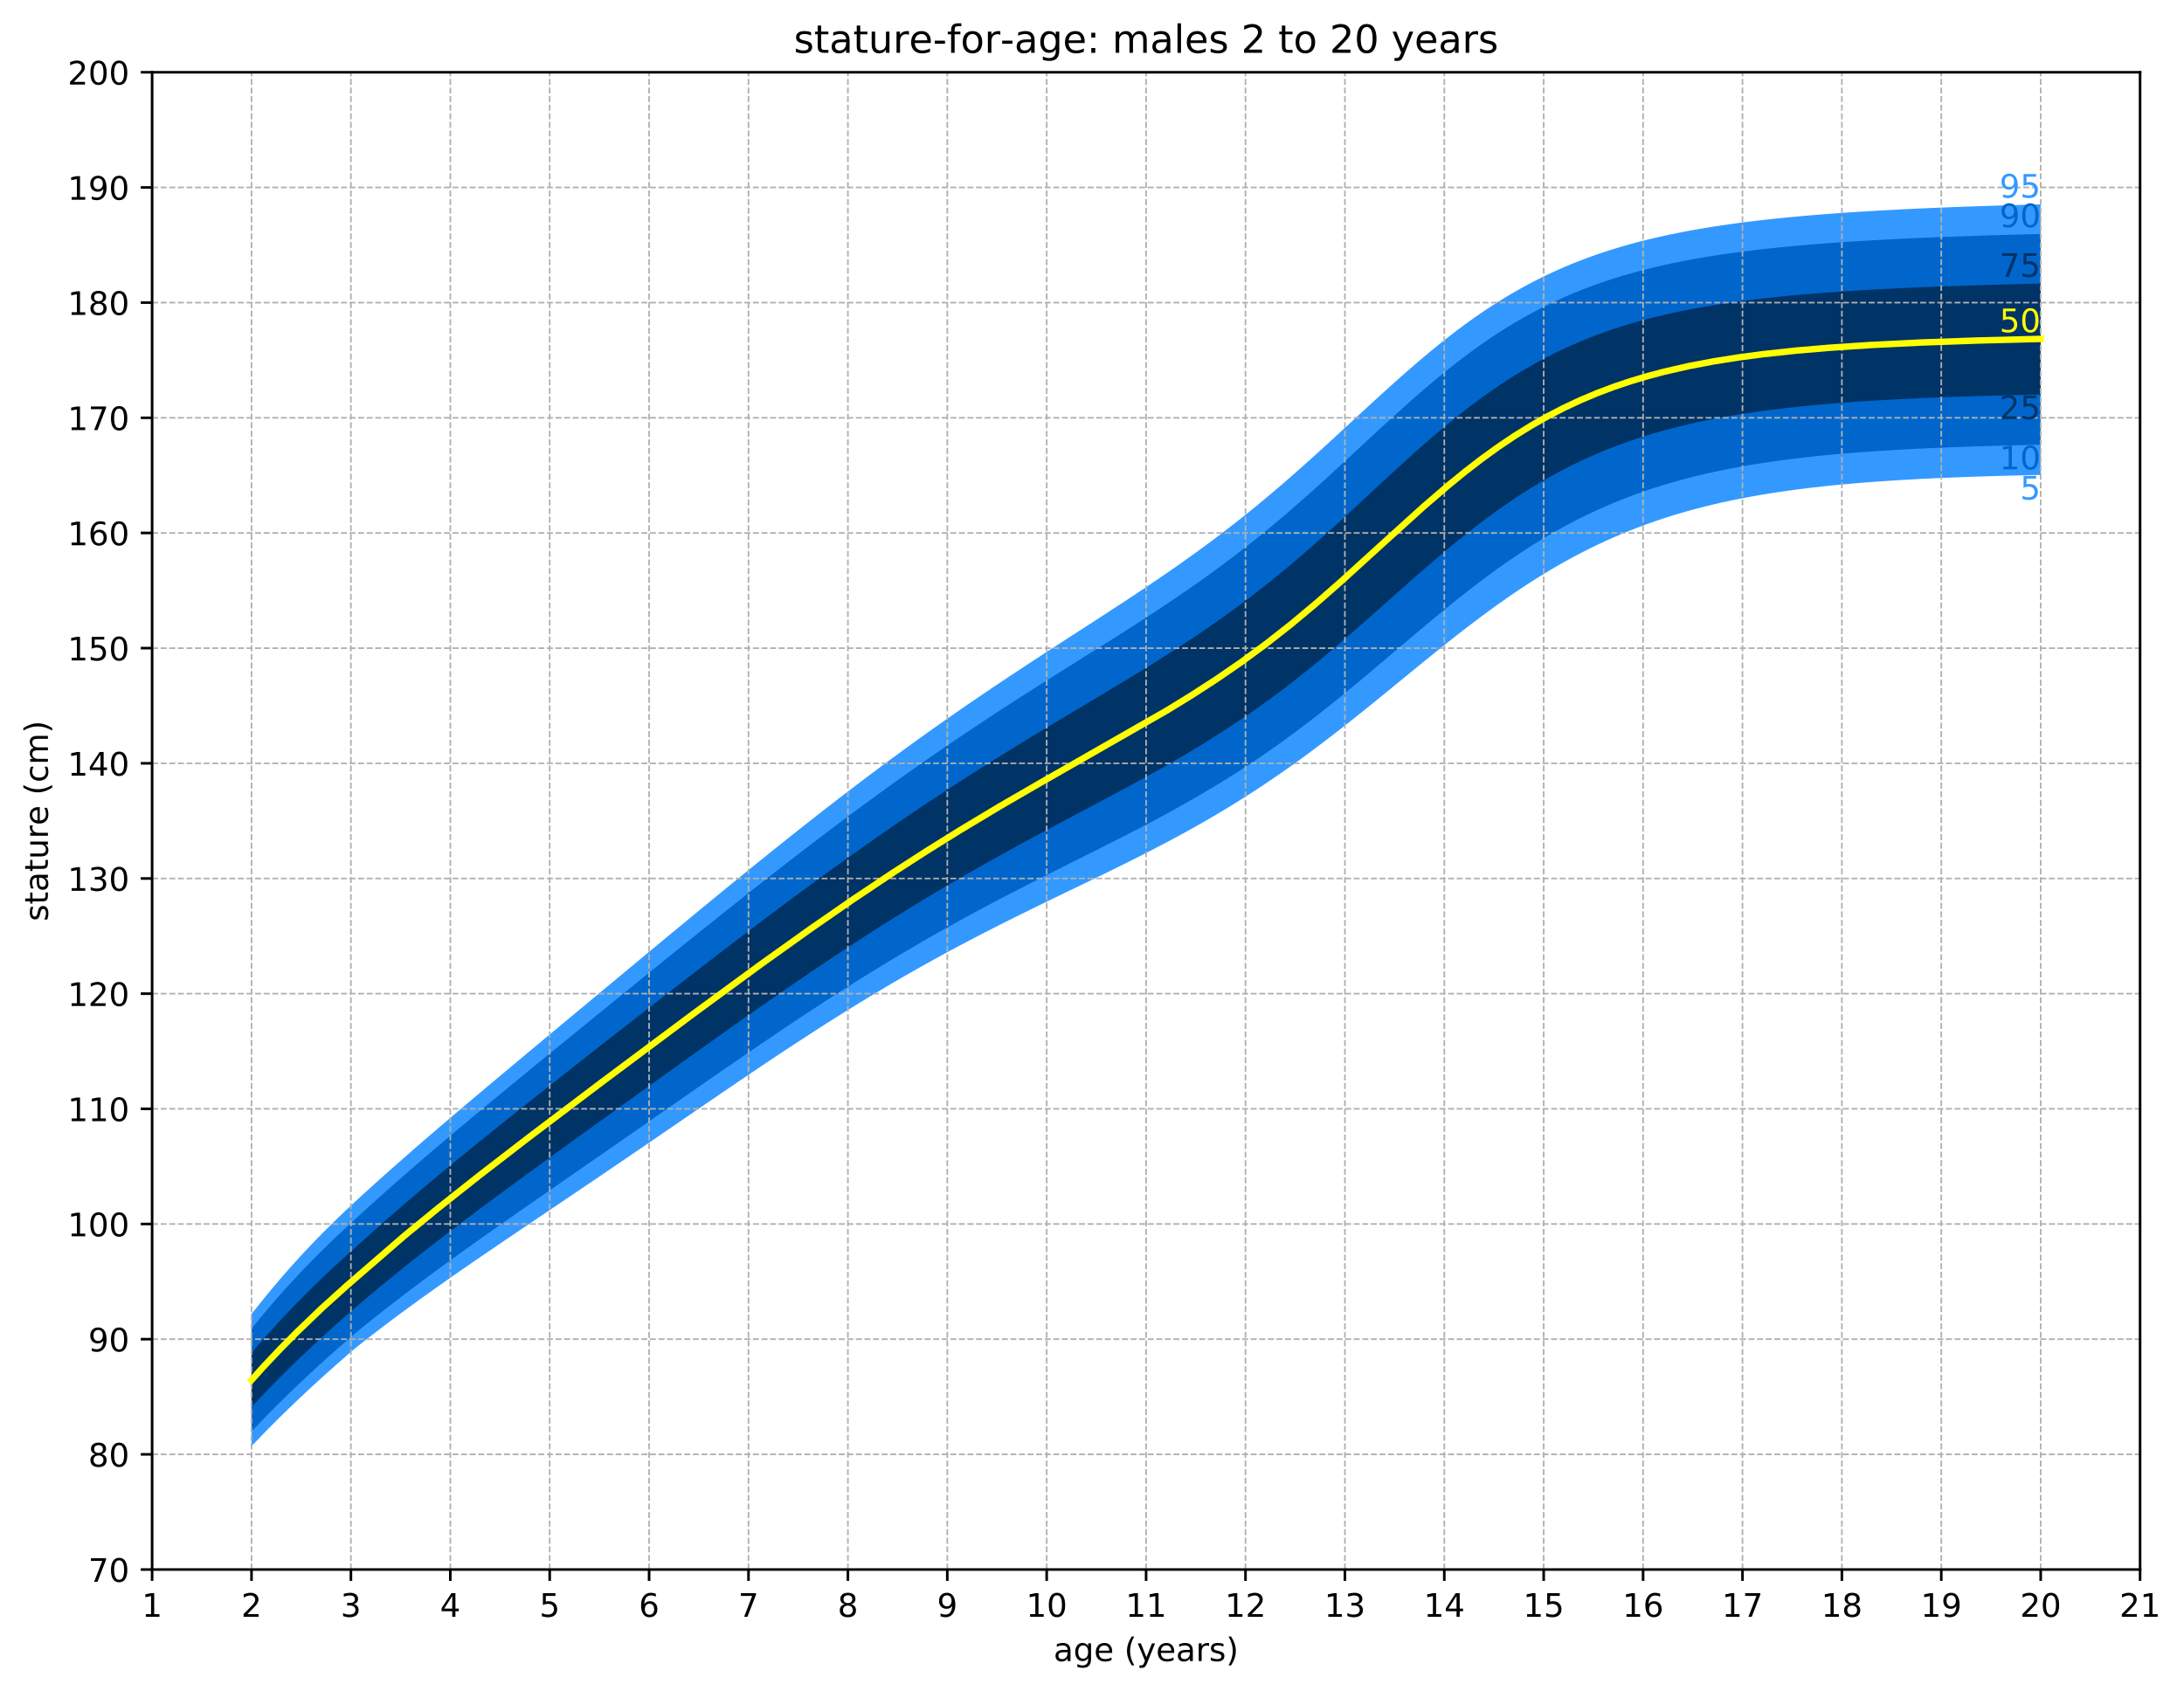 <?xml version="1.0" encoding="utf-8" standalone="no"?>
<!DOCTYPE svg PUBLIC "-//W3C//DTD SVG 1.1//EN"
  "http://www.w3.org/Graphics/SVG/1.1/DTD/svg11.dtd">
<!-- Created with matplotlib (https://matplotlib.org/) -->
<svg height="522.244pt" version="1.1" viewBox="0 0 674.328 522.244" width="674.328pt" xmlns="http://www.w3.org/2000/svg" xmlns:xlink="http://www.w3.org/1999/xlink">
 <defs>
  <style type="text/css">
*{stroke-linecap:butt;stroke-linejoin:round;}
  </style>
 </defs>
 <g id="figure_1">
  <g id="patch_1">
   <path d="M 0 522.244 
L 674.328 522.244 
L 674.328 0 
L 0 0 
z
" style="fill:#ffffff;"/>
  </g>
  <g id="axes_1">
   <g id="patch_2">
    <path d="M 46.966 484.688 
L 660.766 484.688 
L 660.766 22.318 
L 46.966 22.318 
z
" style="fill:#ffffff;"/>
   </g>
   <g id="PolyCollection_1">
    <path clip-path="url(#paaf1dfa0f1)" d="M 77.656 405.74 
L 77.656 446.525 
L 78.934 445.249 
L 81.492 442.596 
L 84.049 440.001 
L 86.607 437.458 
L 89.164 434.964 
L 91.722 432.513 
L 94.279 430.103 
L 96.837 427.732 
L 99.394 425.398 
L 101.952 423.097 
L 104.509 420.829 
L 107.067 418.591 
L 109.624 416.382 
L 112.182 414.361 
L 114.739 412.369 
L 117.297 410.405 
L 119.854 408.467 
L 122.412 406.553 
L 124.969 404.662 
L 127.527 402.792 
L 130.084 400.942 
L 132.642 399.11 
L 135.199 397.294 
L 137.757 395.493 
L 140.314 393.705 
L 142.872 391.929 
L 145.429 390.164 
L 147.987 388.408 
L 150.544 386.659 
L 153.102 384.918 
L 155.659 383.181 
L 158.217 381.449 
L 160.774 379.721 
L 163.332 377.994 
L 165.889 376.27 
L 168.447 374.546 
L 171.004 372.822 
L 173.562 371.097 
L 176.119 369.371 
L 178.677 367.644 
L 181.234 365.914 
L 183.792 364.182 
L 186.349 362.448 
L 188.907 360.711 
L 191.464 358.971 
L 194.022 357.229 
L 196.579 355.484 
L 199.137 353.737 
L 201.694 351.988 
L 204.252 350.237 
L 206.809 348.486 
L 209.367 346.733 
L 211.924 344.981 
L 214.482 343.229 
L 217.039 341.478 
L 219.597 339.729 
L 222.154 337.983 
L 224.712 336.24 
L 227.269 334.502 
L 229.827 332.769 
L 232.384 331.042 
L 234.942 329.322 
L 237.499 327.61 
L 240.057 325.906 
L 242.614 324.212 
L 245.172 322.529 
L 247.729 320.856 
L 250.287 319.196 
L 252.844 317.549 
L 255.402 315.915 
L 257.959 314.296 
L 260.517 312.691 
L 263.074 311.103 
L 265.632 309.53 
L 268.189 307.973 
L 270.747 306.434 
L 273.304 304.912 
L 275.862 303.407 
L 278.419 301.919 
L 280.977 300.45 
L 283.534 298.998 
L 286.092 297.563 
L 288.649 296.147 
L 291.207 294.747 
L 293.764 293.364 
L 296.322 291.997 
L 298.879 290.646 
L 301.437 289.31 
L 303.994 287.989 
L 306.552 286.681 
L 309.109 285.386 
L 311.667 284.102 
L 314.224 282.83 
L 316.782 281.567 
L 319.339 280.312 
L 321.897 279.064 
L 324.454 277.822 
L 327.012 276.584 
L 329.569 275.348 
L 332.127 274.114 
L 334.684 272.878 
L 337.242 271.641 
L 339.799 270.399 
L 342.357 269.151 
L 344.914 267.895 
L 347.472 266.629 
L 350.029 265.352 
L 352.587 264.061 
L 355.144 262.754 
L 357.702 261.43 
L 360.259 260.086 
L 362.817 258.721 
L 365.374 257.333 
L 367.932 255.92 
L 370.489 254.48 
L 373.047 253.013 
L 375.604 251.515 
L 378.162 249.987 
L 380.719 248.427 
L 383.277 246.834 
L 385.834 245.207 
L 388.392 243.545 
L 390.949 241.848 
L 393.507 240.116 
L 396.064 238.35 
L 398.622 236.548 
L 401.179 234.712 
L 403.737 232.844 
L 406.294 230.943 
L 408.852 229.012 
L 411.409 227.052 
L 413.967 225.066 
L 416.524 223.055 
L 419.082 221.022 
L 421.639 218.971 
L 424.197 216.904 
L 426.754 214.826 
L 429.312 212.738 
L 431.869 210.645 
L 434.427 208.552 
L 436.984 206.461 
L 439.542 204.378 
L 442.099 202.305 
L 444.657 200.248 
L 447.214 198.21 
L 449.772 196.195 
L 452.329 194.207 
L 454.887 192.249 
L 457.444 190.326 
L 460.002 188.439 
L 462.559 186.592 
L 465.117 184.788 
L 467.674 183.028 
L 470.232 181.316 
L 472.789 179.652 
L 475.347 178.039 
L 477.904 176.477 
L 480.462 174.967 
L 483.019 173.511 
L 485.577 172.107 
L 488.134 170.756 
L 490.692 169.459 
L 493.249 168.214 
L 495.807 167.022 
L 498.364 165.881 
L 500.922 164.79 
L 503.479 163.749 
L 506.037 162.756 
L 508.594 161.811 
L 511.152 160.911 
L 513.709 160.055 
L 516.267 159.243 
L 518.824 158.471 
L 521.382 157.74 
L 523.939 157.047 
L 526.497 156.391 
L 529.054 155.77 
L 531.612 155.183 
L 534.169 154.628 
L 536.727 154.104 
L 539.284 153.61 
L 541.842 153.143 
L 544.399 152.703 
L 546.957 152.288 
L 549.514 151.898 
L 552.072 151.53 
L 554.629 151.183 
L 557.187 150.857 
L 559.744 150.551 
L 562.302 150.262 
L 564.859 149.991 
L 567.417 149.736 
L 569.974 149.497 
L 572.532 149.272 
L 575.089 149.06 
L 577.647 148.862 
L 580.204 148.676 
L 582.762 148.501 
L 585.319 148.337 
L 587.877 148.183 
L 590.434 148.038 
L 592.992 147.902 
L 595.549 147.775 
L 598.107 147.656 
L 600.664 147.544 
L 603.222 147.439 
L 605.779 147.341 
L 608.337 147.248 
L 610.894 147.162 
L 613.452 147.081 
L 616.009 147.005 
L 618.567 146.933 
L 621.124 146.867 
L 623.682 146.804 
L 626.239 146.745 
L 628.797 146.69 
L 630.076 146.664 
L 630.076 63.117 
L 630.076 63.117 
L 628.797 63.149 
L 626.239 63.217 
L 623.682 63.286 
L 621.124 63.359 
L 618.567 63.434 
L 616.009 63.512 
L 613.452 63.594 
L 610.894 63.679 
L 608.337 63.767 
L 605.779 63.859 
L 603.222 63.955 
L 600.664 64.055 
L 598.107 64.159 
L 595.549 64.268 
L 592.992 64.381 
L 590.434 64.5 
L 587.877 64.623 
L 585.319 64.753 
L 582.762 64.888 
L 580.204 65.03 
L 577.647 65.178 
L 575.089 65.334 
L 572.532 65.496 
L 569.974 65.667 
L 567.417 65.846 
L 564.859 66.034 
L 562.302 66.231 
L 559.744 66.439 
L 557.187 66.656 
L 554.629 66.886 
L 552.072 67.127 
L 549.514 67.381 
L 546.957 67.648 
L 544.399 67.93 
L 541.842 68.227 
L 539.284 68.541 
L 536.727 68.872 
L 534.169 69.221 
L 531.612 69.59 
L 529.054 69.979 
L 526.497 70.391 
L 523.939 70.827 
L 521.382 71.287 
L 518.824 71.775 
L 516.267 72.29 
L 513.709 72.836 
L 511.152 73.413 
L 508.594 74.024 
L 506.037 74.671 
L 503.479 75.356 
L 500.922 76.08 
L 498.364 76.847 
L 495.807 77.658 
L 493.249 78.515 
L 490.692 79.421 
L 488.134 80.378 
L 485.577 81.389 
L 483.019 82.455 
L 480.462 83.58 
L 477.904 84.763 
L 475.347 86.009 
L 472.789 87.318 
L 470.232 88.691 
L 467.674 90.131 
L 465.117 91.637 
L 462.559 93.211 
L 460.002 94.853 
L 457.444 96.562 
L 454.887 98.337 
L 452.329 100.178 
L 449.772 102.083 
L 447.214 104.049 
L 444.657 106.073 
L 442.099 108.152 
L 439.542 110.283 
L 436.984 112.461 
L 434.427 114.681 
L 431.869 116.938 
L 429.312 119.228 
L 426.754 121.543 
L 424.197 123.88 
L 421.639 126.23 
L 419.082 128.59 
L 416.524 130.953 
L 413.967 133.314 
L 411.409 135.668 
L 408.852 138.009 
L 406.294 140.334 
L 403.737 142.637 
L 401.179 144.916 
L 398.622 147.168 
L 396.064 149.389 
L 393.507 151.579 
L 390.949 153.734 
L 388.392 155.855 
L 385.834 157.94 
L 383.277 159.989 
L 380.719 162.003 
L 378.162 163.982 
L 375.604 165.927 
L 373.047 167.84 
L 370.489 169.721 
L 367.932 171.572 
L 365.374 173.396 
L 362.817 175.194 
L 360.259 176.968 
L 357.702 178.721 
L 355.144 180.454 
L 352.587 182.169 
L 350.029 183.87 
L 347.472 185.558 
L 344.914 187.234 
L 342.357 188.902 
L 339.799 190.564 
L 337.242 192.22 
L 334.684 193.873 
L 332.127 195.525 
L 329.569 197.178 
L 327.012 198.832 
L 324.454 200.489 
L 321.897 202.152 
L 319.339 203.82 
L 316.782 205.495 
L 314.224 207.179 
L 311.667 208.871 
L 309.109 210.574 
L 306.552 212.287 
L 303.994 214.012 
L 301.437 215.75 
L 298.879 217.499 
L 296.322 219.262 
L 293.764 221.038 
L 291.207 222.828 
L 288.649 224.632 
L 286.092 226.451 
L 283.534 228.283 
L 280.977 230.13 
L 278.419 231.991 
L 275.862 233.866 
L 273.304 235.755 
L 270.747 237.658 
L 268.189 239.575 
L 265.632 241.506 
L 263.074 243.449 
L 260.517 245.406 
L 257.959 247.374 
L 255.402 249.355 
L 252.844 251.348 
L 250.287 253.351 
L 247.729 255.366 
L 245.172 257.39 
L 242.614 259.425 
L 240.057 261.468 
L 237.499 263.521 
L 234.942 265.581 
L 232.384 267.649 
L 229.827 269.724 
L 227.269 271.806 
L 224.712 273.894 
L 222.154 275.988 
L 219.597 278.086 
L 217.039 280.189 
L 214.482 282.296 
L 211.924 284.407 
L 209.367 286.52 
L 206.809 288.637 
L 204.252 290.756 
L 201.694 292.876 
L 199.137 294.999 
L 196.579 297.123 
L 194.022 299.247 
L 191.464 301.373 
L 188.907 303.499 
L 186.349 305.626 
L 183.792 307.753 
L 181.234 309.881 
L 178.677 312.009 
L 176.119 314.137 
L 173.562 316.266 
L 171.004 318.395 
L 168.447 320.525 
L 165.889 322.656 
L 163.332 324.788 
L 160.774 326.922 
L 158.217 329.058 
L 155.659 331.197 
L 153.102 333.339 
L 150.544 335.485 
L 147.987 337.635 
L 145.429 339.79 
L 142.872 341.952 
L 140.314 344.12 
L 137.757 346.297 
L 135.199 348.482 
L 132.642 350.677 
L 130.084 352.884 
L 127.527 355.103 
L 124.969 357.337 
L 122.412 359.585 
L 119.854 361.85 
L 117.297 364.134 
L 114.739 366.438 
L 112.182 368.764 
L 109.624 371.114 
L 107.067 373.5 
L 104.509 375.939 
L 101.952 378.435 
L 99.394 380.992 
L 96.837 383.615 
L 94.279 386.309 
L 91.722 389.077 
L 89.164 391.924 
L 86.607 394.855 
L 84.049 397.873 
L 81.492 400.984 
L 78.934 404.194 
L 77.656 405.74 
z
" style="fill:#3399ff;"/>
   </g>
   <g id="PolyCollection_2">
    <path clip-path="url(#paaf1dfa0f1)" d="M 77.656 410.26 
L 77.656 442.037 
L 78.934 440.713 
L 81.492 438.046 
L 84.049 435.438 
L 86.607 432.883 
L 89.164 430.378 
L 91.722 427.919 
L 94.279 425.503 
L 96.837 423.128 
L 99.394 420.79 
L 101.952 418.489 
L 104.509 416.222 
L 107.067 413.987 
L 109.624 411.783 
L 112.182 409.691 
L 114.739 407.629 
L 117.297 405.595 
L 119.854 403.587 
L 122.412 401.604 
L 124.969 399.645 
L 127.527 397.707 
L 130.084 395.789 
L 132.642 393.889 
L 135.199 392.007 
L 137.757 390.14 
L 140.314 388.287 
L 142.872 386.447 
L 145.429 384.618 
L 147.987 382.799 
L 150.544 380.989 
L 153.102 379.187 
L 155.659 377.392 
L 158.217 375.602 
L 160.774 373.817 
L 163.332 372.036 
L 165.889 370.258 
L 168.447 368.482 
L 171.004 366.708 
L 173.562 364.935 
L 176.119 363.162 
L 178.677 361.389 
L 181.234 359.616 
L 183.792 357.843 
L 186.349 356.068 
L 188.907 354.293 
L 191.464 352.516 
L 194.022 350.739 
L 196.579 348.96 
L 199.137 347.181 
L 201.694 345.401 
L 204.252 343.621 
L 206.809 341.841 
L 209.367 340.061 
L 211.924 338.282 
L 214.482 336.505 
L 217.039 334.73 
L 219.597 332.957 
L 222.154 331.187 
L 224.712 329.421 
L 227.269 327.66 
L 229.827 325.904 
L 232.384 324.154 
L 234.942 322.411 
L 237.499 320.676 
L 240.057 318.949 
L 242.614 317.231 
L 245.172 315.523 
L 247.729 313.825 
L 250.287 312.139 
L 252.844 310.465 
L 255.402 308.803 
L 257.959 307.154 
L 260.517 305.52 
L 263.074 303.899 
L 265.632 302.294 
L 268.189 300.704 
L 270.747 299.129 
L 273.304 297.571 
L 275.862 296.028 
L 278.419 294.502 
L 280.977 292.993 
L 283.534 291.5 
L 286.092 290.023 
L 288.649 288.563 
L 291.207 287.119 
L 293.764 285.691 
L 296.322 284.278 
L 298.879 282.88 
L 301.437 281.497 
L 303.994 280.128 
L 306.552 278.772 
L 309.109 277.429 
L 311.667 276.097 
L 314.224 274.776 
L 316.782 273.464 
L 319.339 272.161 
L 321.897 270.866 
L 324.454 269.576 
L 327.012 268.291 
L 329.569 267.009 
L 332.127 265.729 
L 334.684 264.449 
L 337.242 263.167 
L 339.799 261.882 
L 342.357 260.592 
L 344.914 259.295 
L 347.472 257.989 
L 350.029 256.672 
L 352.587 255.343 
L 355.144 253.998 
L 357.702 252.636 
L 360.259 251.256 
L 362.817 249.854 
L 365.374 248.429 
L 367.932 246.979 
L 370.489 245.502 
L 373.047 243.996 
L 375.604 242.459 
L 378.162 240.89 
L 380.719 239.288 
L 383.277 237.65 
L 385.834 235.976 
L 388.392 234.264 
L 390.949 232.515 
L 393.507 230.728 
L 396.064 228.902 
L 398.622 227.039 
L 401.179 225.138 
L 403.737 223.2 
L 406.294 221.227 
L 408.852 219.221 
L 411.409 217.183 
L 413.967 215.116 
L 416.524 213.023 
L 419.082 210.907 
L 421.639 208.772 
L 424.197 206.62 
L 426.754 204.458 
L 429.312 202.287 
L 431.869 200.115 
L 434.427 197.944 
L 436.984 195.78 
L 439.542 193.627 
L 442.099 191.49 
L 444.657 189.375 
L 447.214 187.284 
L 449.772 185.223 
L 452.329 183.196 
L 454.887 181.207 
L 457.444 179.259 
L 460.002 177.355 
L 462.559 175.498 
L 465.117 173.691 
L 467.674 171.936 
L 470.232 170.235 
L 472.789 168.588 
L 475.347 166.998 
L 477.904 165.464 
L 480.462 163.988 
L 483.019 162.569 
L 485.577 161.208 
L 488.134 159.903 
L 490.692 158.654 
L 493.249 157.46 
L 495.807 156.32 
L 498.364 155.234 
L 500.922 154.199 
L 503.479 153.214 
L 506.037 152.278 
L 508.594 151.389 
L 511.152 150.545 
L 513.709 149.745 
L 516.267 148.988 
L 518.824 148.27 
L 521.382 147.591 
L 523.939 146.949 
L 526.497 146.343 
L 529.054 145.77 
L 531.612 145.229 
L 534.169 144.718 
L 536.727 144.237 
L 539.284 143.782 
L 541.842 143.354 
L 544.399 142.951 
L 546.957 142.571 
L 549.514 142.213 
L 552.072 141.876 
L 554.629 141.559 
L 557.187 141.26 
L 559.744 140.979 
L 562.302 140.714 
L 564.859 140.466 
L 567.417 140.231 
L 569.974 140.011 
L 572.532 139.804 
L 575.089 139.609 
L 577.647 139.426 
L 580.204 139.253 
L 582.762 139.091 
L 585.319 138.939 
L 587.877 138.795 
L 590.434 138.66 
L 592.992 138.533 
L 595.549 138.414 
L 598.107 138.301 
L 600.664 138.195 
L 603.222 138.096 
L 605.779 138.002 
L 608.337 137.914 
L 610.894 137.831 
L 613.452 137.753 
L 616.009 137.679 
L 618.567 137.61 
L 621.124 137.544 
L 623.682 137.483 
L 626.239 137.425 
L 628.797 137.37 
L 630.076 137.344 
L 630.076 72.254 
L 630.076 72.254 
L 628.797 72.285 
L 626.239 72.35 
L 623.682 72.416 
L 621.124 72.486 
L 618.567 72.558 
L 616.009 72.633 
L 613.452 72.711 
L 610.894 72.792 
L 608.337 72.877 
L 605.779 72.965 
L 603.222 73.057 
L 600.664 73.153 
L 598.107 73.253 
L 595.549 73.358 
L 592.992 73.467 
L 590.434 73.581 
L 587.877 73.7 
L 585.319 73.825 
L 582.762 73.956 
L 580.204 74.093 
L 577.647 74.237 
L 575.089 74.387 
L 572.532 74.545 
L 569.974 74.711 
L 567.417 74.885 
L 564.859 75.068 
L 562.302 75.261 
L 559.744 75.464 
L 557.187 75.677 
L 554.629 75.902 
L 552.072 76.139 
L 549.514 76.39 
L 546.957 76.654 
L 544.399 76.933 
L 541.842 77.227 
L 539.284 77.539 
L 536.727 77.868 
L 534.169 78.217 
L 531.612 78.586 
L 529.054 78.977 
L 526.497 79.391 
L 523.939 79.829 
L 521.382 80.294 
L 518.824 80.787 
L 516.267 81.309 
L 513.709 81.863 
L 511.152 82.451 
L 508.594 83.074 
L 506.037 83.734 
L 503.479 84.434 
L 500.922 85.177 
L 498.364 85.963 
L 495.807 86.796 
L 493.249 87.677 
L 490.692 88.61 
L 488.134 89.596 
L 485.577 90.638 
L 483.019 91.738 
L 480.462 92.897 
L 477.904 94.119 
L 475.347 95.404 
L 472.789 96.755 
L 470.232 98.173 
L 467.674 99.658 
L 465.117 101.211 
L 462.559 102.834 
L 460.002 104.524 
L 457.444 106.283 
L 454.887 108.109 
L 452.329 110 
L 449.772 111.955 
L 447.214 113.97 
L 444.657 116.042 
L 442.099 118.168 
L 439.542 120.343 
L 436.984 122.563 
L 434.427 124.823 
L 431.869 127.116 
L 429.312 129.438 
L 426.754 131.782 
L 424.197 134.142 
L 421.639 136.513 
L 419.082 138.888 
L 416.524 141.261 
L 413.967 143.626 
L 411.409 145.979 
L 408.852 148.315 
L 406.294 150.628 
L 403.737 152.916 
L 401.179 155.174 
L 398.622 157.4 
L 396.064 159.592 
L 393.507 161.747 
L 390.949 163.865 
L 388.392 165.945 
L 385.834 167.986 
L 383.277 169.989 
L 380.719 171.955 
L 378.162 173.884 
L 375.604 175.778 
L 373.047 177.638 
L 370.489 179.466 
L 367.932 181.263 
L 365.374 183.033 
L 362.817 184.777 
L 360.259 186.497 
L 357.702 188.196 
L 355.144 189.876 
L 352.587 191.539 
L 350.029 193.188 
L 347.472 194.824 
L 344.914 196.45 
L 342.357 198.068 
L 339.799 199.68 
L 337.242 201.288 
L 334.684 202.893 
L 332.127 204.498 
L 329.569 206.104 
L 327.012 207.712 
L 324.454 209.324 
L 321.897 210.941 
L 319.339 212.564 
L 316.782 214.195 
L 314.224 215.834 
L 311.667 217.483 
L 309.109 219.142 
L 306.552 220.812 
L 303.994 222.493 
L 301.437 224.186 
L 298.879 225.892 
L 296.322 227.61 
L 293.764 229.342 
L 291.207 231.088 
L 288.649 232.847 
L 286.092 234.62 
L 283.534 236.406 
L 280.977 238.207 
L 278.419 240.021 
L 275.862 241.849 
L 273.304 243.691 
L 270.747 245.546 
L 268.189 247.415 
L 265.632 249.296 
L 263.074 251.19 
L 260.517 253.096 
L 257.959 255.014 
L 255.402 256.944 
L 252.844 258.885 
L 250.287 260.836 
L 247.729 262.798 
L 245.172 264.77 
L 242.614 266.752 
L 240.057 268.742 
L 237.499 270.74 
L 234.942 272.747 
L 232.384 274.761 
L 229.827 276.782 
L 227.269 278.81 
L 224.712 280.844 
L 222.154 282.883 
L 219.597 284.928 
L 217.039 286.977 
L 214.482 289.03 
L 211.924 291.088 
L 209.367 293.149 
L 206.809 295.212 
L 204.252 297.279 
L 201.694 299.348 
L 199.137 301.42 
L 196.579 303.493 
L 194.022 305.568 
L 191.464 307.645 
L 188.907 309.723 
L 186.349 311.803 
L 183.792 313.883 
L 181.234 315.965 
L 178.677 318.049 
L 176.119 320.134 
L 173.562 322.22 
L 171.004 324.308 
L 168.447 326.398 
L 165.889 328.491 
L 163.332 330.586 
L 160.774 332.684 
L 158.217 334.786 
L 155.659 336.892 
L 153.102 339.002 
L 150.544 341.119 
L 147.987 343.241 
L 145.429 345.37 
L 142.872 347.507 
L 140.314 349.653 
L 137.757 351.808 
L 135.199 353.975 
L 132.642 356.153 
L 130.084 358.345 
L 127.527 360.552 
L 124.969 362.775 
L 122.412 365.015 
L 119.854 367.274 
L 117.297 369.555 
L 114.739 371.858 
L 112.182 374.185 
L 109.624 376.539 
L 107.067 378.877 
L 104.509 381.265 
L 101.952 383.706 
L 99.394 386.204 
L 96.837 388.763 
L 94.279 391.387 
L 91.722 394.08 
L 89.164 396.846 
L 86.607 399.689 
L 84.049 402.613 
L 81.492 405.624 
L 78.934 408.726 
L 77.656 410.26 
z
" style="fill:#0066cc;"/>
   </g>
   <g id="PolyCollection_3">
    <path clip-path="url(#paaf1dfa0f1)" d="M 77.656 417.803 
L 77.656 434.528 
L 78.934 433.135 
L 81.492 430.417 
L 84.049 427.762 
L 86.607 425.166 
L 89.164 422.624 
L 91.722 420.133 
L 94.279 417.689 
L 96.837 415.29 
L 99.394 412.933 
L 101.952 410.616 
L 104.509 408.338 
L 107.067 406.096 
L 109.624 403.888 
L 112.182 401.695 
L 114.739 399.531 
L 117.297 397.396 
L 119.854 395.288 
L 122.412 393.206 
L 124.969 391.146 
L 127.527 389.109 
L 130.084 387.093 
L 132.642 385.095 
L 135.199 383.114 
L 137.757 381.15 
L 140.314 379.201 
L 142.872 377.265 
L 145.429 375.341 
L 147.987 373.428 
L 150.544 371.526 
L 153.102 369.632 
L 155.659 367.746 
L 158.217 365.868 
L 160.774 363.995 
L 163.332 362.128 
L 165.889 360.266 
L 168.447 358.408 
L 171.004 356.553 
L 173.562 354.701 
L 176.119 352.851 
L 178.677 351.003 
L 181.234 349.157 
L 183.792 347.313 
L 186.349 345.469 
L 188.907 343.627 
L 191.464 341.785 
L 194.022 339.945 
L 196.579 338.105 
L 199.137 336.266 
L 201.694 334.429 
L 204.252 332.593 
L 206.809 330.758 
L 209.367 328.925 
L 211.924 327.095 
L 214.482 325.267 
L 217.039 323.442 
L 219.597 321.62 
L 222.154 319.803 
L 224.712 317.989 
L 227.269 316.181 
L 229.827 314.378 
L 232.384 312.582 
L 234.942 310.792 
L 237.499 309.009 
L 240.057 307.235 
L 242.614 305.469 
L 245.172 303.712 
L 247.729 301.964 
L 250.287 300.227 
L 252.844 298.501 
L 255.402 296.786 
L 257.959 295.083 
L 260.517 293.393 
L 263.074 291.715 
L 265.632 290.051 
L 268.189 288.4 
L 270.747 286.764 
L 273.304 285.141 
L 275.862 283.534 
L 278.419 281.941 
L 280.977 280.363 
L 283.534 278.8 
L 286.092 277.252 
L 288.649 275.718 
L 291.207 274.2 
L 293.764 272.697 
L 296.322 271.208 
L 298.879 269.733 
L 301.437 268.271 
L 303.994 266.823 
L 306.552 265.388 
L 309.109 263.965 
L 311.667 262.553 
L 314.224 261.152 
L 316.782 259.76 
L 319.339 258.378 
L 321.897 257.002 
L 324.454 255.634 
L 327.012 254.271 
L 329.569 252.912 
L 332.127 251.555 
L 334.684 250.199 
L 337.242 248.843 
L 339.799 247.485 
L 342.357 246.123 
L 344.914 244.755 
L 347.472 243.379 
L 350.029 241.993 
L 352.587 240.595 
L 355.144 239.183 
L 357.702 237.755 
L 360.259 236.308 
L 362.817 234.84 
L 365.374 233.349 
L 367.932 231.833 
L 370.489 230.289 
L 373.047 228.715 
L 375.604 227.109 
L 378.162 225.469 
L 380.719 223.793 
L 383.277 222.08 
L 385.834 220.327 
L 388.392 218.535 
L 390.949 216.701 
L 393.507 214.825 
L 396.064 212.908 
L 398.622 210.949 
L 401.179 208.949 
L 403.737 206.909 
L 406.294 204.83 
L 408.852 202.715 
L 411.409 200.567 
L 413.967 198.388 
L 416.524 196.181 
L 419.082 193.952 
L 421.639 191.704 
L 424.197 189.442 
L 426.754 187.172 
L 429.312 184.897 
L 431.869 182.625 
L 434.427 180.361 
L 436.984 178.109 
L 439.542 175.877 
L 442.099 173.669 
L 444.657 171.49 
L 447.214 169.346 
L 449.772 167.242 
L 452.329 165.181 
L 454.887 163.167 
L 457.444 161.205 
L 460.002 159.296 
L 462.559 157.445 
L 465.117 155.652 
L 467.674 153.92 
L 470.232 152.249 
L 472.789 150.642 
L 475.347 149.097 
L 477.904 147.616 
L 480.462 146.197 
L 483.019 144.841 
L 485.577 143.546 
L 488.134 142.312 
L 490.692 141.137 
L 493.249 140.019 
L 495.807 138.957 
L 498.364 137.95 
L 500.922 136.994 
L 503.479 136.089 
L 506.037 135.233 
L 508.594 134.423 
L 511.152 133.657 
L 513.709 132.934 
L 516.267 132.252 
L 518.824 131.607 
L 521.382 131 
L 523.939 130.427 
L 526.497 129.887 
L 529.054 129.378 
L 531.612 128.898 
L 534.169 128.447 
L 536.727 128.021 
L 539.284 127.621 
L 541.842 127.244 
L 544.399 126.888 
L 546.957 126.554 
L 549.514 126.239 
L 552.072 125.942 
L 554.629 125.663 
L 557.187 125.4 
L 559.744 125.152 
L 562.302 124.918 
L 564.859 124.698 
L 567.417 124.49 
L 569.974 124.295 
L 572.532 124.11 
L 575.089 123.936 
L 577.647 123.772 
L 580.204 123.617 
L 582.762 123.471 
L 585.319 123.333 
L 587.877 123.202 
L 590.434 123.079 
L 592.992 122.962 
L 595.549 122.852 
L 598.107 122.748 
L 600.664 122.649 
L 603.222 122.555 
L 605.779 122.467 
L 608.337 122.383 
L 610.894 122.304 
L 613.452 122.229 
L 616.009 122.157 
L 618.567 122.089 
L 621.124 122.025 
L 623.682 121.964 
L 626.239 121.906 
L 628.797 121.851 
L 630.076 121.825 
L 630.076 87.57 
L 630.076 87.57 
L 628.797 87.599 
L 626.239 87.659 
L 623.682 87.722 
L 621.124 87.787 
L 618.567 87.855 
L 616.009 87.926 
L 613.452 87.999 
L 610.894 88.077 
L 608.337 88.157 
L 605.779 88.241 
L 603.222 88.329 
L 600.664 88.42 
L 598.107 88.516 
L 595.549 88.617 
L 592.992 88.722 
L 590.434 88.832 
L 587.877 88.947 
L 585.319 89.068 
L 582.762 89.195 
L 580.204 89.329 
L 577.647 89.469 
L 575.089 89.616 
L 572.532 89.772 
L 569.974 89.935 
L 567.417 90.107 
L 564.859 90.288 
L 562.302 90.48 
L 559.744 90.682 
L 557.187 90.895 
L 554.629 91.12 
L 552.072 91.359 
L 549.514 91.611 
L 546.957 91.878 
L 544.399 92.16 
L 541.842 92.46 
L 539.284 92.777 
L 536.727 93.114 
L 534.169 93.471 
L 531.612 93.85 
L 529.054 94.253 
L 526.497 94.68 
L 523.939 95.134 
L 521.382 95.616 
L 518.824 96.128 
L 516.267 96.672 
L 513.709 97.25 
L 511.152 97.864 
L 508.594 98.516 
L 506.037 99.208 
L 503.479 99.943 
L 500.922 100.722 
L 498.364 101.549 
L 495.807 102.425 
L 493.249 103.353 
L 490.692 104.335 
L 488.134 105.373 
L 485.577 106.47 
L 483.019 107.627 
L 480.462 108.847 
L 477.904 110.131 
L 475.347 111.481 
L 472.789 112.898 
L 470.232 114.384 
L 467.674 115.938 
L 465.117 117.562 
L 462.559 119.254 
L 460.002 121.015 
L 457.444 122.843 
L 454.887 124.737 
L 452.329 126.695 
L 449.772 128.713 
L 447.214 130.789 
L 444.657 132.919 
L 442.099 135.099 
L 439.542 137.324 
L 436.984 139.588 
L 434.427 141.886 
L 431.869 144.212 
L 429.312 146.56 
L 426.754 148.924 
L 424.197 151.297 
L 421.639 153.673 
L 419.082 156.046 
L 416.524 158.41 
L 413.967 160.76 
L 411.409 163.089 
L 408.852 165.395 
L 406.294 167.672 
L 403.737 169.916 
L 401.179 172.126 
L 398.622 174.297 
L 396.064 176.43 
L 393.507 178.521 
L 390.949 180.571 
L 388.392 182.579 
L 385.834 184.546 
L 383.277 186.471 
L 380.719 188.357 
L 378.162 190.205 
L 375.604 192.016 
L 373.047 193.791 
L 370.489 195.535 
L 367.932 197.247 
L 365.374 198.932 
L 362.817 200.59 
L 360.259 202.225 
L 357.702 203.84 
L 355.144 205.435 
L 352.587 207.015 
L 350.029 208.58 
L 347.472 210.134 
L 344.914 211.679 
L 342.357 213.216 
L 339.799 214.747 
L 337.242 216.276 
L 334.684 217.802 
L 332.127 219.329 
L 329.569 220.856 
L 327.012 222.387 
L 324.454 223.923 
L 321.897 225.464 
L 319.339 227.011 
L 316.782 228.567 
L 314.224 230.131 
L 311.667 231.704 
L 309.109 233.289 
L 306.552 234.884 
L 303.994 236.49 
L 301.437 238.109 
L 298.879 239.74 
L 296.322 241.384 
L 293.764 243.041 
L 291.207 244.712 
L 288.649 246.396 
L 286.092 248.094 
L 283.534 249.805 
L 280.977 251.53 
L 278.419 253.268 
L 275.862 255.02 
L 273.304 256.785 
L 270.747 258.564 
L 268.189 260.355 
L 265.632 262.158 
L 263.074 263.974 
L 260.517 265.802 
L 257.959 267.642 
L 255.402 269.492 
L 252.844 271.354 
L 250.287 273.226 
L 247.729 275.108 
L 245.172 276.999 
L 242.614 278.9 
L 240.057 280.809 
L 237.499 282.727 
L 234.942 284.652 
L 232.384 286.585 
L 229.827 288.524 
L 227.269 290.47 
L 224.712 292.422 
L 222.154 294.379 
L 219.597 296.342 
L 217.039 298.309 
L 214.482 300.28 
L 211.924 302.256 
L 209.367 304.235 
L 206.809 306.218 
L 204.252 308.204 
L 201.694 310.193 
L 199.137 312.184 
L 196.579 314.178 
L 194.022 316.174 
L 191.464 318.172 
L 188.907 320.173 
L 186.349 322.175 
L 183.792 324.18 
L 181.234 326.187 
L 178.677 328.196 
L 176.119 330.208 
L 173.562 332.223 
L 171.004 334.241 
L 168.447 336.262 
L 165.889 338.286 
L 163.332 340.315 
L 160.774 342.349 
L 158.217 344.387 
L 155.659 346.432 
L 153.102 348.483 
L 150.544 350.542 
L 147.987 352.609 
L 145.429 354.684 
L 142.872 356.77 
L 140.314 358.867 
L 137.757 360.975 
L 135.199 363.097 
L 132.642 365.233 
L 130.084 367.386 
L 127.527 369.555 
L 124.969 371.743 
L 122.412 373.951 
L 119.854 376.181 
L 117.297 378.434 
L 114.739 380.713 
L 112.182 383.019 
L 109.624 385.354 
L 107.067 387.63 
L 104.509 389.95 
L 101.952 392.318 
L 99.394 394.736 
L 96.837 397.208 
L 94.279 399.736 
L 91.722 402.325 
L 89.164 404.977 
L 86.607 407.696 
L 84.049 410.486 
L 81.492 413.352 
L 78.934 416.3 
L 77.656 417.803 
z
" style="fill:#003366;"/>
   </g>
   <g id="matplotlib.axis_1">
    <g id="xtick_1">
     <g id="line2d_1">
      <path clip-path="url(#paaf1dfa0f1)" d="M 46.966 484.688 
L 46.966 22.318 
" style="fill:none;stroke:#b0b0b0;stroke-dasharray:1.85,0.8;stroke-dashoffset:0;stroke-width:0.5;"/>
     </g>
     <g id="line2d_2">
      <defs>
       <path d="M 0 0 
L 0 3.5 
" id="m5dca413fbf" style="stroke:#000000;stroke-width:0.8;"/>
      </defs>
      <g>
       <use style="stroke:#000000;stroke-width:0.8;" x="46.966" xlink:href="#m5dca413fbf" y="484.688"/>
      </g>
     </g>
     <g id="text_1">
      <!-- 1 -->
      <defs>
       <path d="M 12.406 8.297 
L 28.516 8.297 
L 28.516 63.922 
L 10.984 60.406 
L 10.984 69.391 
L 28.422 72.906 
L 38.281 72.906 
L 38.281 8.297 
L 54.391 8.297 
L 54.391 0 
L 12.406 0 
z
" id="DejaVuSans-49"/>
      </defs>
      <g transform="translate(43.784 499.286)scale(0.1 -0.1)">
       <use xlink:href="#DejaVuSans-49"/>
      </g>
     </g>
    </g>
    <g id="xtick_2">
     <g id="line2d_3">
      <path clip-path="url(#paaf1dfa0f1)" d="M 77.656 484.688 
L 77.656 22.318 
" style="fill:none;stroke:#b0b0b0;stroke-dasharray:1.85,0.8;stroke-dashoffset:0;stroke-width:0.5;"/>
     </g>
     <g id="line2d_4">
      <g>
       <use style="stroke:#000000;stroke-width:0.8;" x="77.656" xlink:href="#m5dca413fbf" y="484.688"/>
      </g>
     </g>
     <g id="text_2">
      <!-- 2 -->
      <defs>
       <path d="M 19.188 8.297 
L 53.609 8.297 
L 53.609 0 
L 7.328 0 
L 7.328 8.297 
Q 12.938 14.109 22.625 23.891 
Q 32.328 33.688 34.812 36.531 
Q 39.547 41.844 41.422 45.531 
Q 43.312 49.219 43.312 52.781 
Q 43.312 58.594 39.234 62.25 
Q 35.156 65.922 28.609 65.922 
Q 23.969 65.922 18.812 64.312 
Q 13.672 62.703 7.812 59.422 
L 7.812 69.391 
Q 13.766 71.781 18.938 73 
Q 24.125 74.219 28.422 74.219 
Q 39.75 74.219 46.484 68.547 
Q 53.219 62.891 53.219 53.422 
Q 53.219 48.922 51.531 44.891 
Q 49.859 40.875 45.406 35.406 
Q 44.188 33.984 37.641 27.219 
Q 31.109 20.453 19.188 8.297 
z
" id="DejaVuSans-50"/>
      </defs>
      <g transform="translate(74.474 499.286)scale(0.1 -0.1)">
       <use xlink:href="#DejaVuSans-50"/>
      </g>
     </g>
    </g>
    <g id="xtick_3">
     <g id="line2d_5">
      <path clip-path="url(#paaf1dfa0f1)" d="M 108.346 484.688 
L 108.346 22.318 
" style="fill:none;stroke:#b0b0b0;stroke-dasharray:1.85,0.8;stroke-dashoffset:0;stroke-width:0.5;"/>
     </g>
     <g id="line2d_6">
      <g>
       <use style="stroke:#000000;stroke-width:0.8;" x="108.346" xlink:href="#m5dca413fbf" y="484.688"/>
      </g>
     </g>
     <g id="text_3">
      <!-- 3 -->
      <defs>
       <path d="M 40.578 39.312 
Q 47.656 37.797 51.625 33 
Q 55.609 28.219 55.609 21.188 
Q 55.609 10.406 48.188 4.484 
Q 40.766 -1.422 27.094 -1.422 
Q 22.516 -1.422 17.656 -0.516 
Q 12.797 0.391 7.625 2.203 
L 7.625 11.719 
Q 11.719 9.328 16.594 8.109 
Q 21.484 6.891 26.812 6.891 
Q 36.078 6.891 40.938 10.547 
Q 45.797 14.203 45.797 21.188 
Q 45.797 27.641 41.281 31.266 
Q 36.766 34.906 28.719 34.906 
L 20.219 34.906 
L 20.219 43.016 
L 29.109 43.016 
Q 36.375 43.016 40.234 45.922 
Q 44.094 48.828 44.094 54.297 
Q 44.094 59.906 40.109 62.906 
Q 36.141 65.922 28.719 65.922 
Q 24.656 65.922 20.016 65.031 
Q 15.375 64.156 9.812 62.312 
L 9.812 71.094 
Q 15.438 72.656 20.344 73.438 
Q 25.25 74.219 29.594 74.219 
Q 40.828 74.219 47.359 69.109 
Q 53.906 64.016 53.906 55.328 
Q 53.906 49.266 50.438 45.094 
Q 46.969 40.922 40.578 39.312 
z
" id="DejaVuSans-51"/>
      </defs>
      <g transform="translate(105.164 499.286)scale(0.1 -0.1)">
       <use xlink:href="#DejaVuSans-51"/>
      </g>
     </g>
    </g>
    <g id="xtick_4">
     <g id="line2d_7">
      <path clip-path="url(#paaf1dfa0f1)" d="M 139.036 484.688 
L 139.036 22.318 
" style="fill:none;stroke:#b0b0b0;stroke-dasharray:1.85,0.8;stroke-dashoffset:0;stroke-width:0.5;"/>
     </g>
     <g id="line2d_8">
      <g>
       <use style="stroke:#000000;stroke-width:0.8;" x="139.036" xlink:href="#m5dca413fbf" y="484.688"/>
      </g>
     </g>
     <g id="text_4">
      <!-- 4 -->
      <defs>
       <path d="M 37.797 64.312 
L 12.891 25.391 
L 37.797 25.391 
z
M 35.203 72.906 
L 47.609 72.906 
L 47.609 25.391 
L 58.016 25.391 
L 58.016 17.188 
L 47.609 17.188 
L 47.609 0 
L 37.797 0 
L 37.797 17.188 
L 4.891 17.188 
L 4.891 26.703 
z
" id="DejaVuSans-52"/>
      </defs>
      <g transform="translate(135.854 499.286)scale(0.1 -0.1)">
       <use xlink:href="#DejaVuSans-52"/>
      </g>
     </g>
    </g>
    <g id="xtick_5">
     <g id="line2d_9">
      <path clip-path="url(#paaf1dfa0f1)" d="M 169.726 484.688 
L 169.726 22.318 
" style="fill:none;stroke:#b0b0b0;stroke-dasharray:1.85,0.8;stroke-dashoffset:0;stroke-width:0.5;"/>
     </g>
     <g id="line2d_10">
      <g>
       <use style="stroke:#000000;stroke-width:0.8;" x="169.726" xlink:href="#m5dca413fbf" y="484.688"/>
      </g>
     </g>
     <g id="text_5">
      <!-- 5 -->
      <defs>
       <path d="M 10.797 72.906 
L 49.516 72.906 
L 49.516 64.594 
L 19.828 64.594 
L 19.828 46.734 
Q 21.969 47.469 24.109 47.828 
Q 26.266 48.188 28.422 48.188 
Q 40.625 48.188 47.75 41.5 
Q 54.891 34.812 54.891 23.391 
Q 54.891 11.625 47.562 5.094 
Q 40.234 -1.422 26.906 -1.422 
Q 22.312 -1.422 17.547 -0.641 
Q 12.797 0.141 7.719 1.703 
L 7.719 11.625 
Q 12.109 9.234 16.797 8.062 
Q 21.484 6.891 26.703 6.891 
Q 35.156 6.891 40.078 11.328 
Q 45.016 15.766 45.016 23.391 
Q 45.016 31 40.078 35.438 
Q 35.156 39.891 26.703 39.891 
Q 22.75 39.891 18.812 39.016 
Q 14.891 38.141 10.797 36.281 
z
" id="DejaVuSans-53"/>
      </defs>
      <g transform="translate(166.544 499.286)scale(0.1 -0.1)">
       <use xlink:href="#DejaVuSans-53"/>
      </g>
     </g>
    </g>
    <g id="xtick_6">
     <g id="line2d_11">
      <path clip-path="url(#paaf1dfa0f1)" d="M 200.416 484.688 
L 200.416 22.318 
" style="fill:none;stroke:#b0b0b0;stroke-dasharray:1.85,0.8;stroke-dashoffset:0;stroke-width:0.5;"/>
     </g>
     <g id="line2d_12">
      <g>
       <use style="stroke:#000000;stroke-width:0.8;" x="200.416" xlink:href="#m5dca413fbf" y="484.688"/>
      </g>
     </g>
     <g id="text_6">
      <!-- 6 -->
      <defs>
       <path d="M 33.016 40.375 
Q 26.375 40.375 22.484 35.828 
Q 18.609 31.297 18.609 23.391 
Q 18.609 15.531 22.484 10.953 
Q 26.375 6.391 33.016 6.391 
Q 39.656 6.391 43.531 10.953 
Q 47.406 15.531 47.406 23.391 
Q 47.406 31.297 43.531 35.828 
Q 39.656 40.375 33.016 40.375 
z
M 52.594 71.297 
L 52.594 62.312 
Q 48.875 64.062 45.094 64.984 
Q 41.312 65.922 37.594 65.922 
Q 27.828 65.922 22.672 59.328 
Q 17.531 52.734 16.797 39.406 
Q 19.672 43.656 24.016 45.922 
Q 28.375 48.188 33.594 48.188 
Q 44.578 48.188 50.953 41.516 
Q 57.328 34.859 57.328 23.391 
Q 57.328 12.156 50.688 5.359 
Q 44.047 -1.422 33.016 -1.422 
Q 20.359 -1.422 13.672 8.266 
Q 6.984 17.969 6.984 36.375 
Q 6.984 53.656 15.188 63.938 
Q 23.391 74.219 37.203 74.219 
Q 40.922 74.219 44.703 73.484 
Q 48.484 72.75 52.594 71.297 
z
" id="DejaVuSans-54"/>
      </defs>
      <g transform="translate(197.234 499.286)scale(0.1 -0.1)">
       <use xlink:href="#DejaVuSans-54"/>
      </g>
     </g>
    </g>
    <g id="xtick_7">
     <g id="line2d_13">
      <path clip-path="url(#paaf1dfa0f1)" d="M 231.106 484.688 
L 231.106 22.318 
" style="fill:none;stroke:#b0b0b0;stroke-dasharray:1.85,0.8;stroke-dashoffset:0;stroke-width:0.5;"/>
     </g>
     <g id="line2d_14">
      <g>
       <use style="stroke:#000000;stroke-width:0.8;" x="231.106" xlink:href="#m5dca413fbf" y="484.688"/>
      </g>
     </g>
     <g id="text_7">
      <!-- 7 -->
      <defs>
       <path d="M 8.203 72.906 
L 55.078 72.906 
L 55.078 68.703 
L 28.609 0 
L 18.312 0 
L 43.219 64.594 
L 8.203 64.594 
z
" id="DejaVuSans-55"/>
      </defs>
      <g transform="translate(227.924 499.286)scale(0.1 -0.1)">
       <use xlink:href="#DejaVuSans-55"/>
      </g>
     </g>
    </g>
    <g id="xtick_8">
     <g id="line2d_15">
      <path clip-path="url(#paaf1dfa0f1)" d="M 261.796 484.688 
L 261.796 22.318 
" style="fill:none;stroke:#b0b0b0;stroke-dasharray:1.85,0.8;stroke-dashoffset:0;stroke-width:0.5;"/>
     </g>
     <g id="line2d_16">
      <g>
       <use style="stroke:#000000;stroke-width:0.8;" x="261.796" xlink:href="#m5dca413fbf" y="484.688"/>
      </g>
     </g>
     <g id="text_8">
      <!-- 8 -->
      <defs>
       <path d="M 31.781 34.625 
Q 24.75 34.625 20.719 30.859 
Q 16.703 27.094 16.703 20.516 
Q 16.703 13.922 20.719 10.156 
Q 24.75 6.391 31.781 6.391 
Q 38.812 6.391 42.859 10.172 
Q 46.922 13.969 46.922 20.516 
Q 46.922 27.094 42.891 30.859 
Q 38.875 34.625 31.781 34.625 
z
M 21.922 38.812 
Q 15.578 40.375 12.031 44.719 
Q 8.5 49.078 8.5 55.328 
Q 8.5 64.062 14.719 69.141 
Q 20.953 74.219 31.781 74.219 
Q 42.672 74.219 48.875 69.141 
Q 55.078 64.062 55.078 55.328 
Q 55.078 49.078 51.531 44.719 
Q 48 40.375 41.703 38.812 
Q 48.828 37.156 52.797 32.312 
Q 56.781 27.484 56.781 20.516 
Q 56.781 9.906 50.312 4.234 
Q 43.844 -1.422 31.781 -1.422 
Q 19.734 -1.422 13.25 4.234 
Q 6.781 9.906 6.781 20.516 
Q 6.781 27.484 10.781 32.312 
Q 14.797 37.156 21.922 38.812 
z
M 18.312 54.391 
Q 18.312 48.734 21.844 45.562 
Q 25.391 42.391 31.781 42.391 
Q 38.141 42.391 41.719 45.562 
Q 45.312 48.734 45.312 54.391 
Q 45.312 60.062 41.719 63.234 
Q 38.141 66.406 31.781 66.406 
Q 25.391 66.406 21.844 63.234 
Q 18.312 60.062 18.312 54.391 
z
" id="DejaVuSans-56"/>
      </defs>
      <g transform="translate(258.614 499.286)scale(0.1 -0.1)">
       <use xlink:href="#DejaVuSans-56"/>
      </g>
     </g>
    </g>
    <g id="xtick_9">
     <g id="line2d_17">
      <path clip-path="url(#paaf1dfa0f1)" d="M 292.486 484.688 
L 292.486 22.318 
" style="fill:none;stroke:#b0b0b0;stroke-dasharray:1.85,0.8;stroke-dashoffset:0;stroke-width:0.5;"/>
     </g>
     <g id="line2d_18">
      <g>
       <use style="stroke:#000000;stroke-width:0.8;" x="292.486" xlink:href="#m5dca413fbf" y="484.688"/>
      </g>
     </g>
     <g id="text_9">
      <!-- 9 -->
      <defs>
       <path d="M 10.984 1.516 
L 10.984 10.5 
Q 14.703 8.734 18.5 7.812 
Q 22.312 6.891 25.984 6.891 
Q 35.75 6.891 40.891 13.453 
Q 46.047 20.016 46.781 33.406 
Q 43.953 29.203 39.594 26.953 
Q 35.25 24.703 29.984 24.703 
Q 19.047 24.703 12.672 31.312 
Q 6.297 37.938 6.297 49.422 
Q 6.297 60.641 12.938 67.422 
Q 19.578 74.219 30.609 74.219 
Q 43.266 74.219 49.922 64.516 
Q 56.594 54.828 56.594 36.375 
Q 56.594 19.141 48.406 8.859 
Q 40.234 -1.422 26.422 -1.422 
Q 22.703 -1.422 18.891 -0.688 
Q 15.094 0.047 10.984 1.516 
z
M 30.609 32.422 
Q 37.25 32.422 41.125 36.953 
Q 45.016 41.5 45.016 49.422 
Q 45.016 57.281 41.125 61.844 
Q 37.25 66.406 30.609 66.406 
Q 23.969 66.406 20.094 61.844 
Q 16.219 57.281 16.219 49.422 
Q 16.219 41.5 20.094 36.953 
Q 23.969 32.422 30.609 32.422 
z
" id="DejaVuSans-57"/>
      </defs>
      <g transform="translate(289.304 499.286)scale(0.1 -0.1)">
       <use xlink:href="#DejaVuSans-57"/>
      </g>
     </g>
    </g>
    <g id="xtick_10">
     <g id="line2d_19">
      <path clip-path="url(#paaf1dfa0f1)" d="M 323.176 484.688 
L 323.176 22.318 
" style="fill:none;stroke:#b0b0b0;stroke-dasharray:1.85,0.8;stroke-dashoffset:0;stroke-width:0.5;"/>
     </g>
     <g id="line2d_20">
      <g>
       <use style="stroke:#000000;stroke-width:0.8;" x="323.176" xlink:href="#m5dca413fbf" y="484.688"/>
      </g>
     </g>
     <g id="text_10">
      <!-- 10 -->
      <defs>
       <path d="M 31.781 66.406 
Q 24.172 66.406 20.328 58.906 
Q 16.5 51.422 16.5 36.375 
Q 16.5 21.391 20.328 13.891 
Q 24.172 6.391 31.781 6.391 
Q 39.453 6.391 43.281 13.891 
Q 47.125 21.391 47.125 36.375 
Q 47.125 51.422 43.281 58.906 
Q 39.453 66.406 31.781 66.406 
z
M 31.781 74.219 
Q 44.047 74.219 50.516 64.516 
Q 56.984 54.828 56.984 36.375 
Q 56.984 17.969 50.516 8.266 
Q 44.047 -1.422 31.781 -1.422 
Q 19.531 -1.422 13.062 8.266 
Q 6.594 17.969 6.594 36.375 
Q 6.594 54.828 13.062 64.516 
Q 19.531 74.219 31.781 74.219 
z
" id="DejaVuSans-48"/>
      </defs>
      <g transform="translate(316.813 499.286)scale(0.1 -0.1)">
       <use xlink:href="#DejaVuSans-49"/>
       <use x="63.623" xlink:href="#DejaVuSans-48"/>
      </g>
     </g>
    </g>
    <g id="xtick_11">
     <g id="line2d_21">
      <path clip-path="url(#paaf1dfa0f1)" d="M 353.866 484.688 
L 353.866 22.318 
" style="fill:none;stroke:#b0b0b0;stroke-dasharray:1.85,0.8;stroke-dashoffset:0;stroke-width:0.5;"/>
     </g>
     <g id="line2d_22">
      <g>
       <use style="stroke:#000000;stroke-width:0.8;" x="353.866" xlink:href="#m5dca413fbf" y="484.688"/>
      </g>
     </g>
     <g id="text_11">
      <!-- 11 -->
      <g transform="translate(347.503 499.286)scale(0.1 -0.1)">
       <use xlink:href="#DejaVuSans-49"/>
       <use x="63.623" xlink:href="#DejaVuSans-49"/>
      </g>
     </g>
    </g>
    <g id="xtick_12">
     <g id="line2d_23">
      <path clip-path="url(#paaf1dfa0f1)" d="M 384.556 484.688 
L 384.556 22.318 
" style="fill:none;stroke:#b0b0b0;stroke-dasharray:1.85,0.8;stroke-dashoffset:0;stroke-width:0.5;"/>
     </g>
     <g id="line2d_24">
      <g>
       <use style="stroke:#000000;stroke-width:0.8;" x="384.556" xlink:href="#m5dca413fbf" y="484.688"/>
      </g>
     </g>
     <g id="text_12">
      <!-- 12 -->
      <g transform="translate(378.193 499.286)scale(0.1 -0.1)">
       <use xlink:href="#DejaVuSans-49"/>
       <use x="63.623" xlink:href="#DejaVuSans-50"/>
      </g>
     </g>
    </g>
    <g id="xtick_13">
     <g id="line2d_25">
      <path clip-path="url(#paaf1dfa0f1)" d="M 415.246 484.688 
L 415.246 22.318 
" style="fill:none;stroke:#b0b0b0;stroke-dasharray:1.85,0.8;stroke-dashoffset:0;stroke-width:0.5;"/>
     </g>
     <g id="line2d_26">
      <g>
       <use style="stroke:#000000;stroke-width:0.8;" x="415.246" xlink:href="#m5dca413fbf" y="484.688"/>
      </g>
     </g>
     <g id="text_13">
      <!-- 13 -->
      <g transform="translate(408.883 499.286)scale(0.1 -0.1)">
       <use xlink:href="#DejaVuSans-49"/>
       <use x="63.623" xlink:href="#DejaVuSans-51"/>
      </g>
     </g>
    </g>
    <g id="xtick_14">
     <g id="line2d_27">
      <path clip-path="url(#paaf1dfa0f1)" d="M 445.936 484.688 
L 445.936 22.318 
" style="fill:none;stroke:#b0b0b0;stroke-dasharray:1.85,0.8;stroke-dashoffset:0;stroke-width:0.5;"/>
     </g>
     <g id="line2d_28">
      <g>
       <use style="stroke:#000000;stroke-width:0.8;" x="445.936" xlink:href="#m5dca413fbf" y="484.688"/>
      </g>
     </g>
     <g id="text_14">
      <!-- 14 -->
      <g transform="translate(439.573 499.286)scale(0.1 -0.1)">
       <use xlink:href="#DejaVuSans-49"/>
       <use x="63.623" xlink:href="#DejaVuSans-52"/>
      </g>
     </g>
    </g>
    <g id="xtick_15">
     <g id="line2d_29">
      <path clip-path="url(#paaf1dfa0f1)" d="M 476.626 484.688 
L 476.626 22.318 
" style="fill:none;stroke:#b0b0b0;stroke-dasharray:1.85,0.8;stroke-dashoffset:0;stroke-width:0.5;"/>
     </g>
     <g id="line2d_30">
      <g>
       <use style="stroke:#000000;stroke-width:0.8;" x="476.626" xlink:href="#m5dca413fbf" y="484.688"/>
      </g>
     </g>
     <g id="text_15">
      <!-- 15 -->
      <g transform="translate(470.263 499.286)scale(0.1 -0.1)">
       <use xlink:href="#DejaVuSans-49"/>
       <use x="63.623" xlink:href="#DejaVuSans-53"/>
      </g>
     </g>
    </g>
    <g id="xtick_16">
     <g id="line2d_31">
      <path clip-path="url(#paaf1dfa0f1)" d="M 507.316 484.688 
L 507.316 22.318 
" style="fill:none;stroke:#b0b0b0;stroke-dasharray:1.85,0.8;stroke-dashoffset:0;stroke-width:0.5;"/>
     </g>
     <g id="line2d_32">
      <g>
       <use style="stroke:#000000;stroke-width:0.8;" x="507.316" xlink:href="#m5dca413fbf" y="484.688"/>
      </g>
     </g>
     <g id="text_16">
      <!-- 16 -->
      <g transform="translate(500.953 499.286)scale(0.1 -0.1)">
       <use xlink:href="#DejaVuSans-49"/>
       <use x="63.623" xlink:href="#DejaVuSans-54"/>
      </g>
     </g>
    </g>
    <g id="xtick_17">
     <g id="line2d_33">
      <path clip-path="url(#paaf1dfa0f1)" d="M 538.006 484.688 
L 538.006 22.318 
" style="fill:none;stroke:#b0b0b0;stroke-dasharray:1.85,0.8;stroke-dashoffset:0;stroke-width:0.5;"/>
     </g>
     <g id="line2d_34">
      <g>
       <use style="stroke:#000000;stroke-width:0.8;" x="538.006" xlink:href="#m5dca413fbf" y="484.688"/>
      </g>
     </g>
     <g id="text_17">
      <!-- 17 -->
      <g transform="translate(531.643 499.286)scale(0.1 -0.1)">
       <use xlink:href="#DejaVuSans-49"/>
       <use x="63.623" xlink:href="#DejaVuSans-55"/>
      </g>
     </g>
    </g>
    <g id="xtick_18">
     <g id="line2d_35">
      <path clip-path="url(#paaf1dfa0f1)" d="M 568.696 484.688 
L 568.696 22.318 
" style="fill:none;stroke:#b0b0b0;stroke-dasharray:1.85,0.8;stroke-dashoffset:0;stroke-width:0.5;"/>
     </g>
     <g id="line2d_36">
      <g>
       <use style="stroke:#000000;stroke-width:0.8;" x="568.696" xlink:href="#m5dca413fbf" y="484.688"/>
      </g>
     </g>
     <g id="text_18">
      <!-- 18 -->
      <g transform="translate(562.333 499.286)scale(0.1 -0.1)">
       <use xlink:href="#DejaVuSans-49"/>
       <use x="63.623" xlink:href="#DejaVuSans-56"/>
      </g>
     </g>
    </g>
    <g id="xtick_19">
     <g id="line2d_37">
      <path clip-path="url(#paaf1dfa0f1)" d="M 599.386 484.688 
L 599.386 22.318 
" style="fill:none;stroke:#b0b0b0;stroke-dasharray:1.85,0.8;stroke-dashoffset:0;stroke-width:0.5;"/>
     </g>
     <g id="line2d_38">
      <g>
       <use style="stroke:#000000;stroke-width:0.8;" x="599.386" xlink:href="#m5dca413fbf" y="484.688"/>
      </g>
     </g>
     <g id="text_19">
      <!-- 19 -->
      <g transform="translate(593.023 499.286)scale(0.1 -0.1)">
       <use xlink:href="#DejaVuSans-49"/>
       <use x="63.623" xlink:href="#DejaVuSans-57"/>
      </g>
     </g>
    </g>
    <g id="xtick_20">
     <g id="line2d_39">
      <path clip-path="url(#paaf1dfa0f1)" d="M 630.076 484.688 
L 630.076 22.318 
" style="fill:none;stroke:#b0b0b0;stroke-dasharray:1.85,0.8;stroke-dashoffset:0;stroke-width:0.5;"/>
     </g>
     <g id="line2d_40">
      <g>
       <use style="stroke:#000000;stroke-width:0.8;" x="630.076" xlink:href="#m5dca413fbf" y="484.688"/>
      </g>
     </g>
     <g id="text_20">
      <!-- 20 -->
      <g transform="translate(623.713 499.286)scale(0.1 -0.1)">
       <use xlink:href="#DejaVuSans-50"/>
       <use x="63.623" xlink:href="#DejaVuSans-48"/>
      </g>
     </g>
    </g>
    <g id="xtick_21">
     <g id="line2d_41">
      <path clip-path="url(#paaf1dfa0f1)" d="M 660.766 484.688 
L 660.766 22.318 
" style="fill:none;stroke:#b0b0b0;stroke-dasharray:1.85,0.8;stroke-dashoffset:0;stroke-width:0.5;"/>
     </g>
     <g id="line2d_42">
      <g>
       <use style="stroke:#000000;stroke-width:0.8;" x="660.766" xlink:href="#m5dca413fbf" y="484.688"/>
      </g>
     </g>
     <g id="text_21">
      <!-- 21 -->
      <g transform="translate(654.403 499.286)scale(0.1 -0.1)">
       <use xlink:href="#DejaVuSans-50"/>
       <use x="63.623" xlink:href="#DejaVuSans-49"/>
      </g>
     </g>
    </g>
    <g id="text_22">
     <!-- age (years) -->
     <defs>
      <path d="M 34.281 27.484 
Q 23.391 27.484 19.188 25 
Q 14.984 22.516 14.984 16.5 
Q 14.984 11.719 18.141 8.906 
Q 21.297 6.109 26.703 6.109 
Q 34.188 6.109 38.703 11.406 
Q 43.219 16.703 43.219 25.484 
L 43.219 27.484 
z
M 52.203 31.203 
L 52.203 0 
L 43.219 0 
L 43.219 8.297 
Q 40.141 3.328 35.547 0.953 
Q 30.953 -1.422 24.312 -1.422 
Q 15.922 -1.422 10.953 3.297 
Q 6 8.016 6 15.922 
Q 6 25.141 12.172 29.828 
Q 18.359 34.516 30.609 34.516 
L 43.219 34.516 
L 43.219 35.406 
Q 43.219 41.609 39.141 45 
Q 35.062 48.391 27.688 48.391 
Q 23 48.391 18.547 47.266 
Q 14.109 46.141 10.016 43.891 
L 10.016 52.203 
Q 14.938 54.109 19.578 55.047 
Q 24.219 56 28.609 56 
Q 40.484 56 46.344 49.844 
Q 52.203 43.703 52.203 31.203 
z
" id="DejaVuSans-97"/>
      <path d="M 45.406 27.984 
Q 45.406 37.75 41.375 43.109 
Q 37.359 48.484 30.078 48.484 
Q 22.859 48.484 18.828 43.109 
Q 14.797 37.75 14.797 27.984 
Q 14.797 18.266 18.828 12.891 
Q 22.859 7.516 30.078 7.516 
Q 37.359 7.516 41.375 12.891 
Q 45.406 18.266 45.406 27.984 
z
M 54.391 6.781 
Q 54.391 -7.172 48.188 -13.984 
Q 42 -20.797 29.203 -20.797 
Q 24.469 -20.797 20.266 -20.094 
Q 16.062 -19.391 12.109 -17.922 
L 12.109 -9.188 
Q 16.062 -11.328 19.922 -12.344 
Q 23.781 -13.375 27.781 -13.375 
Q 36.625 -13.375 41.016 -8.766 
Q 45.406 -4.156 45.406 5.172 
L 45.406 9.625 
Q 42.625 4.781 38.281 2.391 
Q 33.938 0 27.875 0 
Q 17.828 0 11.672 7.656 
Q 5.516 15.328 5.516 27.984 
Q 5.516 40.672 11.672 48.328 
Q 17.828 56 27.875 56 
Q 33.938 56 38.281 53.609 
Q 42.625 51.219 45.406 46.391 
L 45.406 54.688 
L 54.391 54.688 
z
" id="DejaVuSans-103"/>
      <path d="M 56.203 29.594 
L 56.203 25.203 
L 14.891 25.203 
Q 15.484 15.922 20.484 11.062 
Q 25.484 6.203 34.422 6.203 
Q 39.594 6.203 44.453 7.469 
Q 49.312 8.734 54.109 11.281 
L 54.109 2.781 
Q 49.266 0.734 44.188 -0.344 
Q 39.109 -1.422 33.891 -1.422 
Q 20.797 -1.422 13.156 6.188 
Q 5.516 13.812 5.516 26.812 
Q 5.516 40.234 12.766 48.109 
Q 20.016 56 32.328 56 
Q 43.359 56 49.781 48.891 
Q 56.203 41.797 56.203 29.594 
z
M 47.219 32.234 
Q 47.125 39.594 43.094 43.984 
Q 39.062 48.391 32.422 48.391 
Q 24.906 48.391 20.391 44.141 
Q 15.875 39.891 15.188 32.172 
z
" id="DejaVuSans-101"/>
      <path id="DejaVuSans-32"/>
      <path d="M 31 75.875 
Q 24.469 64.656 21.281 53.656 
Q 18.109 42.672 18.109 31.391 
Q 18.109 20.125 21.312 9.062 
Q 24.516 -2 31 -13.188 
L 23.188 -13.188 
Q 15.875 -1.703 12.234 9.375 
Q 8.594 20.453 8.594 31.391 
Q 8.594 42.281 12.203 53.312 
Q 15.828 64.359 23.188 75.875 
z
" id="DejaVuSans-40"/>
      <path d="M 32.172 -5.078 
Q 28.375 -14.844 24.75 -17.812 
Q 21.141 -20.797 15.094 -20.797 
L 7.906 -20.797 
L 7.906 -13.281 
L 13.188 -13.281 
Q 16.891 -13.281 18.938 -11.516 
Q 21 -9.766 23.484 -3.219 
L 25.094 0.875 
L 2.984 54.688 
L 12.5 54.688 
L 29.594 11.922 
L 46.688 54.688 
L 56.203 54.688 
z
" id="DejaVuSans-121"/>
      <path d="M 41.109 46.297 
Q 39.594 47.172 37.812 47.578 
Q 36.031 48 33.891 48 
Q 26.266 48 22.188 43.047 
Q 18.109 38.094 18.109 28.812 
L 18.109 0 
L 9.078 0 
L 9.078 54.688 
L 18.109 54.688 
L 18.109 46.188 
Q 20.953 51.172 25.484 53.578 
Q 30.031 56 36.531 56 
Q 37.453 56 38.578 55.875 
Q 39.703 55.766 41.062 55.516 
z
" id="DejaVuSans-114"/>
      <path d="M 44.281 53.078 
L 44.281 44.578 
Q 40.484 46.531 36.375 47.5 
Q 32.281 48.484 27.875 48.484 
Q 21.188 48.484 17.844 46.438 
Q 14.5 44.391 14.5 40.281 
Q 14.5 37.156 16.891 35.375 
Q 19.281 33.594 26.516 31.984 
L 29.594 31.297 
Q 39.156 29.25 43.188 25.516 
Q 47.219 21.781 47.219 15.094 
Q 47.219 7.469 41.188 3.016 
Q 35.156 -1.422 24.609 -1.422 
Q 20.219 -1.422 15.453 -0.562 
Q 10.688 0.297 5.422 2 
L 5.422 11.281 
Q 10.406 8.688 15.234 7.391 
Q 20.062 6.109 24.812 6.109 
Q 31.156 6.109 34.562 8.281 
Q 37.984 10.453 37.984 14.406 
Q 37.984 18.062 35.516 20.016 
Q 33.062 21.969 24.703 23.781 
L 21.578 24.516 
Q 13.234 26.266 9.516 29.906 
Q 5.812 33.547 5.812 39.891 
Q 5.812 47.609 11.281 51.797 
Q 16.75 56 26.812 56 
Q 31.781 56 36.172 55.266 
Q 40.578 54.547 44.281 53.078 
z
" id="DejaVuSans-115"/>
      <path d="M 8.016 75.875 
L 15.828 75.875 
Q 23.141 64.359 26.781 53.312 
Q 30.422 42.281 30.422 31.391 
Q 30.422 20.453 26.781 9.375 
Q 23.141 -1.703 15.828 -13.188 
L 8.016 -13.188 
Q 14.5 -2 17.703 9.062 
Q 20.906 20.125 20.906 31.391 
Q 20.906 42.672 17.703 53.656 
Q 14.5 64.656 8.016 75.875 
z
" id="DejaVuSans-41"/>
     </defs>
     <g transform="translate(325.3 512.964)scale(0.1 -0.1)">
      <use xlink:href="#DejaVuSans-97"/>
      <use x="61.279" xlink:href="#DejaVuSans-103"/>
      <use x="124.756" xlink:href="#DejaVuSans-101"/>
      <use x="186.279" xlink:href="#DejaVuSans-32"/>
      <use x="218.066" xlink:href="#DejaVuSans-40"/>
      <use x="257.08" xlink:href="#DejaVuSans-121"/>
      <use x="316.26" xlink:href="#DejaVuSans-101"/>
      <use x="377.783" xlink:href="#DejaVuSans-97"/>
      <use x="439.062" xlink:href="#DejaVuSans-114"/>
      <use x="480.176" xlink:href="#DejaVuSans-115"/>
      <use x="532.275" xlink:href="#DejaVuSans-41"/>
     </g>
    </g>
   </g>
   <g id="matplotlib.axis_2">
    <g id="ytick_1">
     <g id="line2d_43">
      <path clip-path="url(#paaf1dfa0f1)" d="M 46.966 484.688 
L 660.766 484.688 
" style="fill:none;stroke:#b0b0b0;stroke-dasharray:1.85,0.8;stroke-dashoffset:0;stroke-width:0.5;"/>
     </g>
     <g id="line2d_44">
      <defs>
       <path d="M 0 0 
L -3.5 0 
" id="m21d1ded3b4" style="stroke:#000000;stroke-width:0.8;"/>
      </defs>
      <g>
       <use style="stroke:#000000;stroke-width:0.8;" x="46.966" xlink:href="#m21d1ded3b4" y="484.688"/>
      </g>
     </g>
     <g id="text_23">
      <!-- 70 -->
      <g transform="translate(27.241 488.487)scale(0.1 -0.1)">
       <use xlink:href="#DejaVuSans-55"/>
       <use x="63.623" xlink:href="#DejaVuSans-48"/>
      </g>
     </g>
    </g>
    <g id="ytick_2">
     <g id="line2d_45">
      <path clip-path="url(#paaf1dfa0f1)" d="M 46.966 449.121 
L 660.766 449.121 
" style="fill:none;stroke:#b0b0b0;stroke-dasharray:1.85,0.8;stroke-dashoffset:0;stroke-width:0.5;"/>
     </g>
     <g id="line2d_46">
      <g>
       <use style="stroke:#000000;stroke-width:0.8;" x="46.966" xlink:href="#m21d1ded3b4" y="449.121"/>
      </g>
     </g>
     <g id="text_24">
      <!-- 80 -->
      <g transform="translate(27.241 452.92)scale(0.1 -0.1)">
       <use xlink:href="#DejaVuSans-56"/>
       <use x="63.623" xlink:href="#DejaVuSans-48"/>
      </g>
     </g>
    </g>
    <g id="ytick_3">
     <g id="line2d_47">
      <path clip-path="url(#paaf1dfa0f1)" d="M 46.966 413.554 
L 660.766 413.554 
" style="fill:none;stroke:#b0b0b0;stroke-dasharray:1.85,0.8;stroke-dashoffset:0;stroke-width:0.5;"/>
     </g>
     <g id="line2d_48">
      <g>
       <use style="stroke:#000000;stroke-width:0.8;" x="46.966" xlink:href="#m21d1ded3b4" y="413.554"/>
      </g>
     </g>
     <g id="text_25">
      <!-- 90 -->
      <g transform="translate(27.241 417.353)scale(0.1 -0.1)">
       <use xlink:href="#DejaVuSans-57"/>
       <use x="63.623" xlink:href="#DejaVuSans-48"/>
      </g>
     </g>
    </g>
    <g id="ytick_4">
     <g id="line2d_49">
      <path clip-path="url(#paaf1dfa0f1)" d="M 46.966 377.987 
L 660.766 377.987 
" style="fill:none;stroke:#b0b0b0;stroke-dasharray:1.85,0.8;stroke-dashoffset:0;stroke-width:0.5;"/>
     </g>
     <g id="line2d_50">
      <g>
       <use style="stroke:#000000;stroke-width:0.8;" x="46.966" xlink:href="#m21d1ded3b4" y="377.987"/>
      </g>
     </g>
     <g id="text_26">
      <!-- 100 -->
      <g transform="translate(20.878 381.786)scale(0.1 -0.1)">
       <use xlink:href="#DejaVuSans-49"/>
       <use x="63.623" xlink:href="#DejaVuSans-48"/>
       <use x="127.246" xlink:href="#DejaVuSans-48"/>
      </g>
     </g>
    </g>
    <g id="ytick_5">
     <g id="line2d_51">
      <path clip-path="url(#paaf1dfa0f1)" d="M 46.966 342.42 
L 660.766 342.42 
" style="fill:none;stroke:#b0b0b0;stroke-dasharray:1.85,0.8;stroke-dashoffset:0;stroke-width:0.5;"/>
     </g>
     <g id="line2d_52">
      <g>
       <use style="stroke:#000000;stroke-width:0.8;" x="46.966" xlink:href="#m21d1ded3b4" y="342.42"/>
      </g>
     </g>
     <g id="text_27">
      <!-- 110 -->
      <g transform="translate(20.878 346.219)scale(0.1 -0.1)">
       <use xlink:href="#DejaVuSans-49"/>
       <use x="63.623" xlink:href="#DejaVuSans-49"/>
       <use x="127.246" xlink:href="#DejaVuSans-48"/>
      </g>
     </g>
    </g>
    <g id="ytick_6">
     <g id="line2d_53">
      <path clip-path="url(#paaf1dfa0f1)" d="M 46.966 306.853 
L 660.766 306.853 
" style="fill:none;stroke:#b0b0b0;stroke-dasharray:1.85,0.8;stroke-dashoffset:0;stroke-width:0.5;"/>
     </g>
     <g id="line2d_54">
      <g>
       <use style="stroke:#000000;stroke-width:0.8;" x="46.966" xlink:href="#m21d1ded3b4" y="306.853"/>
      </g>
     </g>
     <g id="text_28">
      <!-- 120 -->
      <g transform="translate(20.878 310.652)scale(0.1 -0.1)">
       <use xlink:href="#DejaVuSans-49"/>
       <use x="63.623" xlink:href="#DejaVuSans-50"/>
       <use x="127.246" xlink:href="#DejaVuSans-48"/>
      </g>
     </g>
    </g>
    <g id="ytick_7">
     <g id="line2d_55">
      <path clip-path="url(#paaf1dfa0f1)" d="M 46.966 271.286 
L 660.766 271.286 
" style="fill:none;stroke:#b0b0b0;stroke-dasharray:1.85,0.8;stroke-dashoffset:0;stroke-width:0.5;"/>
     </g>
     <g id="line2d_56">
      <g>
       <use style="stroke:#000000;stroke-width:0.8;" x="46.966" xlink:href="#m21d1ded3b4" y="271.286"/>
      </g>
     </g>
     <g id="text_29">
      <!-- 130 -->
      <g transform="translate(20.878 275.086)scale(0.1 -0.1)">
       <use xlink:href="#DejaVuSans-49"/>
       <use x="63.623" xlink:href="#DejaVuSans-51"/>
       <use x="127.246" xlink:href="#DejaVuSans-48"/>
      </g>
     </g>
    </g>
    <g id="ytick_8">
     <g id="line2d_57">
      <path clip-path="url(#paaf1dfa0f1)" d="M 46.966 235.719 
L 660.766 235.719 
" style="fill:none;stroke:#b0b0b0;stroke-dasharray:1.85,0.8;stroke-dashoffset:0;stroke-width:0.5;"/>
     </g>
     <g id="line2d_58">
      <g>
       <use style="stroke:#000000;stroke-width:0.8;" x="46.966" xlink:href="#m21d1ded3b4" y="235.719"/>
      </g>
     </g>
     <g id="text_30">
      <!-- 140 -->
      <g transform="translate(20.878 239.519)scale(0.1 -0.1)">
       <use xlink:href="#DejaVuSans-49"/>
       <use x="63.623" xlink:href="#DejaVuSans-52"/>
       <use x="127.246" xlink:href="#DejaVuSans-48"/>
      </g>
     </g>
    </g>
    <g id="ytick_9">
     <g id="line2d_59">
      <path clip-path="url(#paaf1dfa0f1)" d="M 46.966 200.153 
L 660.766 200.153 
" style="fill:none;stroke:#b0b0b0;stroke-dasharray:1.85,0.8;stroke-dashoffset:0;stroke-width:0.5;"/>
     </g>
     <g id="line2d_60">
      <g>
       <use style="stroke:#000000;stroke-width:0.8;" x="46.966" xlink:href="#m21d1ded3b4" y="200.153"/>
      </g>
     </g>
     <g id="text_31">
      <!-- 150 -->
      <g transform="translate(20.878 203.952)scale(0.1 -0.1)">
       <use xlink:href="#DejaVuSans-49"/>
       <use x="63.623" xlink:href="#DejaVuSans-53"/>
       <use x="127.246" xlink:href="#DejaVuSans-48"/>
      </g>
     </g>
    </g>
    <g id="ytick_10">
     <g id="line2d_61">
      <path clip-path="url(#paaf1dfa0f1)" d="M 46.966 164.586 
L 660.766 164.586 
" style="fill:none;stroke:#b0b0b0;stroke-dasharray:1.85,0.8;stroke-dashoffset:0;stroke-width:0.5;"/>
     </g>
     <g id="line2d_62">
      <g>
       <use style="stroke:#000000;stroke-width:0.8;" x="46.966" xlink:href="#m21d1ded3b4" y="164.586"/>
      </g>
     </g>
     <g id="text_32">
      <!-- 160 -->
      <g transform="translate(20.878 168.385)scale(0.1 -0.1)">
       <use xlink:href="#DejaVuSans-49"/>
       <use x="63.623" xlink:href="#DejaVuSans-54"/>
       <use x="127.246" xlink:href="#DejaVuSans-48"/>
      </g>
     </g>
    </g>
    <g id="ytick_11">
     <g id="line2d_63">
      <path clip-path="url(#paaf1dfa0f1)" d="M 46.966 129.019 
L 660.766 129.019 
" style="fill:none;stroke:#b0b0b0;stroke-dasharray:1.85,0.8;stroke-dashoffset:0;stroke-width:0.5;"/>
     </g>
     <g id="line2d_64">
      <g>
       <use style="stroke:#000000;stroke-width:0.8;" x="46.966" xlink:href="#m21d1ded3b4" y="129.019"/>
      </g>
     </g>
     <g id="text_33">
      <!-- 170 -->
      <g transform="translate(20.878 132.818)scale(0.1 -0.1)">
       <use xlink:href="#DejaVuSans-49"/>
       <use x="63.623" xlink:href="#DejaVuSans-55"/>
       <use x="127.246" xlink:href="#DejaVuSans-48"/>
      </g>
     </g>
    </g>
    <g id="ytick_12">
     <g id="line2d_65">
      <path clip-path="url(#paaf1dfa0f1)" d="M 46.966 93.452 
L 660.766 93.452 
" style="fill:none;stroke:#b0b0b0;stroke-dasharray:1.85,0.8;stroke-dashoffset:0;stroke-width:0.5;"/>
     </g>
     <g id="line2d_66">
      <g>
       <use style="stroke:#000000;stroke-width:0.8;" x="46.966" xlink:href="#m21d1ded3b4" y="93.452"/>
      </g>
     </g>
     <g id="text_34">
      <!-- 180 -->
      <g transform="translate(20.878 97.251)scale(0.1 -0.1)">
       <use xlink:href="#DejaVuSans-49"/>
       <use x="63.623" xlink:href="#DejaVuSans-56"/>
       <use x="127.246" xlink:href="#DejaVuSans-48"/>
      </g>
     </g>
    </g>
    <g id="ytick_13">
     <g id="line2d_67">
      <path clip-path="url(#paaf1dfa0f1)" d="M 46.966 57.885 
L 660.766 57.885 
" style="fill:none;stroke:#b0b0b0;stroke-dasharray:1.85,0.8;stroke-dashoffset:0;stroke-width:0.5;"/>
     </g>
     <g id="line2d_68">
      <g>
       <use style="stroke:#000000;stroke-width:0.8;" x="46.966" xlink:href="#m21d1ded3b4" y="57.885"/>
      </g>
     </g>
     <g id="text_35">
      <!-- 190 -->
      <g transform="translate(20.878 61.684)scale(0.1 -0.1)">
       <use xlink:href="#DejaVuSans-49"/>
       <use x="63.623" xlink:href="#DejaVuSans-57"/>
       <use x="127.246" xlink:href="#DejaVuSans-48"/>
      </g>
     </g>
    </g>
    <g id="ytick_14">
     <g id="line2d_69">
      <path clip-path="url(#paaf1dfa0f1)" d="M 46.966 22.318 
L 660.766 22.318 
" style="fill:none;stroke:#b0b0b0;stroke-dasharray:1.85,0.8;stroke-dashoffset:0;stroke-width:0.5;"/>
     </g>
     <g id="line2d_70">
      <g>
       <use style="stroke:#000000;stroke-width:0.8;" x="46.966" xlink:href="#m21d1ded3b4" y="22.318"/>
      </g>
     </g>
     <g id="text_36">
      <!-- 200 -->
      <g transform="translate(20.878 26.117)scale(0.1 -0.1)">
       <use xlink:href="#DejaVuSans-50"/>
       <use x="63.623" xlink:href="#DejaVuSans-48"/>
       <use x="127.246" xlink:href="#DejaVuSans-48"/>
      </g>
     </g>
    </g>
    <g id="text_37">
     <!-- stature (cm) -->
     <defs>
      <path d="M 18.312 70.219 
L 18.312 54.688 
L 36.812 54.688 
L 36.812 47.703 
L 18.312 47.703 
L 18.312 18.016 
Q 18.312 11.328 20.141 9.422 
Q 21.969 7.516 27.594 7.516 
L 36.812 7.516 
L 36.812 0 
L 27.594 0 
Q 17.188 0 13.234 3.875 
Q 9.281 7.766 9.281 18.016 
L 9.281 47.703 
L 2.688 47.703 
L 2.688 54.688 
L 9.281 54.688 
L 9.281 70.219 
z
" id="DejaVuSans-116"/>
      <path d="M 8.5 21.578 
L 8.5 54.688 
L 17.484 54.688 
L 17.484 21.922 
Q 17.484 14.156 20.5 10.266 
Q 23.531 6.391 29.594 6.391 
Q 36.859 6.391 41.078 11.031 
Q 45.312 15.672 45.312 23.688 
L 45.312 54.688 
L 54.297 54.688 
L 54.297 0 
L 45.312 0 
L 45.312 8.406 
Q 42.047 3.422 37.719 1 
Q 33.406 -1.422 27.688 -1.422 
Q 18.266 -1.422 13.375 4.438 
Q 8.5 10.297 8.5 21.578 
z
M 31.109 56 
z
" id="DejaVuSans-117"/>
      <path d="M 48.781 52.594 
L 48.781 44.188 
Q 44.969 46.297 41.141 47.344 
Q 37.312 48.391 33.406 48.391 
Q 24.656 48.391 19.812 42.844 
Q 14.984 37.312 14.984 27.297 
Q 14.984 17.281 19.812 11.734 
Q 24.656 6.203 33.406 6.203 
Q 37.312 6.203 41.141 7.25 
Q 44.969 8.297 48.781 10.406 
L 48.781 2.094 
Q 45.016 0.344 40.984 -0.531 
Q 36.969 -1.422 32.422 -1.422 
Q 20.062 -1.422 12.781 6.344 
Q 5.516 14.109 5.516 27.297 
Q 5.516 40.672 12.859 48.328 
Q 20.219 56 33.016 56 
Q 37.156 56 41.109 55.141 
Q 45.062 54.297 48.781 52.594 
z
" id="DejaVuSans-99"/>
      <path d="M 52 44.188 
Q 55.375 50.25 60.062 53.125 
Q 64.75 56 71.094 56 
Q 79.641 56 84.281 50.016 
Q 88.922 44.047 88.922 33.016 
L 88.922 0 
L 79.891 0 
L 79.891 32.719 
Q 79.891 40.578 77.094 44.375 
Q 74.312 48.188 68.609 48.188 
Q 61.625 48.188 57.562 43.547 
Q 53.516 38.922 53.516 30.906 
L 53.516 0 
L 44.484 0 
L 44.484 32.719 
Q 44.484 40.625 41.703 44.406 
Q 38.922 48.188 33.109 48.188 
Q 26.219 48.188 22.156 43.531 
Q 18.109 38.875 18.109 30.906 
L 18.109 0 
L 9.078 0 
L 9.078 54.688 
L 18.109 54.688 
L 18.109 46.188 
Q 21.188 51.219 25.484 53.609 
Q 29.781 56 35.688 56 
Q 41.656 56 45.828 52.969 
Q 50 49.953 52 44.188 
z
" id="DejaVuSans-109"/>
     </defs>
     <g transform="translate(14.798 284.501)rotate(-90)scale(0.1 -0.1)">
      <use xlink:href="#DejaVuSans-115"/>
      <use x="52.1" xlink:href="#DejaVuSans-116"/>
      <use x="91.309" xlink:href="#DejaVuSans-97"/>
      <use x="152.588" xlink:href="#DejaVuSans-116"/>
      <use x="191.797" xlink:href="#DejaVuSans-117"/>
      <use x="255.176" xlink:href="#DejaVuSans-114"/>
      <use x="296.258" xlink:href="#DejaVuSans-101"/>
      <use x="357.781" xlink:href="#DejaVuSans-32"/>
      <use x="389.568" xlink:href="#DejaVuSans-40"/>
      <use x="428.582" xlink:href="#DejaVuSans-99"/>
      <use x="483.562" xlink:href="#DejaVuSans-109"/>
      <use x="580.975" xlink:href="#DejaVuSans-41"/>
     </g>
    </g>
   </g>
   <g id="line2d_71">
    <path clip-path="url(#paaf1dfa0f1)" d="M 77.656 426.172 
L 81.492 421.903 
L 86.607 416.486 
L 91.722 411.317 
L 99.394 403.964 
L 107.067 397.028 
L 124.969 381.535 
L 135.199 373.15 
L 147.987 363.018 
L 163.332 351.188 
L 186.349 333.779 
L 214.482 312.776 
L 234.942 297.777 
L 250.287 286.818 
L 263.074 277.96 
L 275.862 269.406 
L 286.092 262.807 
L 296.322 256.431 
L 309.109 248.757 
L 321.897 241.359 
L 360.259 219.416 
L 367.932 214.701 
L 375.604 209.732 
L 383.277 204.45 
L 390.949 198.807 
L 398.622 192.778 
L 406.294 186.375 
L 413.967 179.651 
L 426.754 168.02 
L 439.542 156.453 
L 447.214 149.854 
L 452.329 145.686 
L 457.444 141.739 
L 462.559 138.038 
L 467.674 134.598 
L 472.789 131.426 
L 477.904 128.524 
L 483.019 125.884 
L 488.134 123.497 
L 493.249 121.35 
L 498.364 119.426 
L 503.479 117.708 
L 508.594 116.179 
L 513.709 114.82 
L 521.382 113.066 
L 529.054 111.602 
L 536.727 110.382 
L 544.399 109.365 
L 554.629 108.262 
L 564.859 107.388 
L 577.647 106.54 
L 592.992 105.781 
L 610.894 105.144 
L 630.076 104.658 
L 630.076 104.658 
" style="fill:none;stroke:#ffff00;stroke-linecap:square;stroke-width:2;"/>
   </g>
   <g id="patch_3">
    <path d="M 46.966 484.688 
L 46.966 22.318 
" style="fill:none;stroke:#000000;stroke-linecap:square;stroke-linejoin:miter;stroke-width:0.8;"/>
   </g>
   <g id="patch_4">
    <path d="M 660.766 484.688 
L 660.766 22.318 
" style="fill:none;stroke:#000000;stroke-linecap:square;stroke-linejoin:miter;stroke-width:0.8;"/>
   </g>
   <g id="patch_5">
    <path d="M 46.966 484.688 
L 660.766 484.688 
" style="fill:none;stroke:#000000;stroke-linecap:square;stroke-linejoin:miter;stroke-width:0.8;"/>
   </g>
   <g id="patch_6">
    <path d="M 46.966 22.318 
L 660.766 22.318 
" style="fill:none;stroke:#000000;stroke-linecap:square;stroke-linejoin:miter;stroke-width:0.8;"/>
   </g>
   <g id="text_38">
    <!-- 5 -->
    <g style="fill:#3399ff;" transform="translate(623.713 154.262)scale(0.1 -0.1)">
     <use xlink:href="#DejaVuSans-53"/>
    </g>
   </g>
   <g id="text_39">
    <!-- 95 -->
    <g style="fill:#3399ff;" transform="translate(617.351 61.037)scale(0.1 -0.1)">
     <use xlink:href="#DejaVuSans-57"/>
     <use x="63.623" xlink:href="#DejaVuSans-53"/>
    </g>
   </g>
   <g id="text_40">
    <!-- 10 -->
    <g style="fill:#0066cc;" transform="translate(617.351 144.942)scale(0.1 -0.1)">
     <use xlink:href="#DejaVuSans-49"/>
     <use x="63.623" xlink:href="#DejaVuSans-48"/>
    </g>
   </g>
   <g id="text_41">
    <!-- 90 -->
    <g style="fill:#0066cc;" transform="translate(617.351 70.175)scale(0.1 -0.1)">
     <use xlink:href="#DejaVuSans-57"/>
     <use x="63.623" xlink:href="#DejaVuSans-48"/>
    </g>
   </g>
   <g id="text_42">
    <!-- 25 -->
    <g style="fill:#003366;" transform="translate(617.351 129.423)scale(0.1 -0.1)">
     <use xlink:href="#DejaVuSans-50"/>
     <use x="63.623" xlink:href="#DejaVuSans-53"/>
    </g>
   </g>
   <g id="text_43">
    <!-- 75 -->
    <g style="fill:#003366;" transform="translate(617.351 85.49)scale(0.1 -0.1)">
     <use xlink:href="#DejaVuSans-55"/>
     <use x="63.623" xlink:href="#DejaVuSans-53"/>
    </g>
   </g>
   <g id="text_44">
    <!-- 50 -->
    <g style="fill:#ffff00;" transform="translate(617.351 102.579)scale(0.1 -0.1)">
     <use xlink:href="#DejaVuSans-53"/>
     <use x="63.623" xlink:href="#DejaVuSans-48"/>
    </g>
   </g>
   <g id="text_45">
    <!-- stature-for-age: males 2 to 20 years -->
    <defs>
     <path d="M 4.891 31.391 
L 31.203 31.391 
L 31.203 23.391 
L 4.891 23.391 
z
" id="DejaVuSans-45"/>
     <path d="M 37.109 75.984 
L 37.109 68.5 
L 28.516 68.5 
Q 23.688 68.5 21.797 66.547 
Q 19.922 64.594 19.922 59.516 
L 19.922 54.688 
L 34.719 54.688 
L 34.719 47.703 
L 19.922 47.703 
L 19.922 0 
L 10.891 0 
L 10.891 47.703 
L 2.297 47.703 
L 2.297 54.688 
L 10.891 54.688 
L 10.891 58.5 
Q 10.891 67.625 15.141 71.797 
Q 19.391 75.984 28.609 75.984 
z
" id="DejaVuSans-102"/>
     <path d="M 30.609 48.391 
Q 23.391 48.391 19.188 42.75 
Q 14.984 37.109 14.984 27.297 
Q 14.984 17.484 19.156 11.844 
Q 23.344 6.203 30.609 6.203 
Q 37.797 6.203 41.984 11.859 
Q 46.188 17.531 46.188 27.297 
Q 46.188 37.016 41.984 42.703 
Q 37.797 48.391 30.609 48.391 
z
M 30.609 56 
Q 42.328 56 49.016 48.375 
Q 55.719 40.766 55.719 27.297 
Q 55.719 13.875 49.016 6.219 
Q 42.328 -1.422 30.609 -1.422 
Q 18.844 -1.422 12.172 6.219 
Q 5.516 13.875 5.516 27.297 
Q 5.516 40.766 12.172 48.375 
Q 18.844 56 30.609 56 
z
" id="DejaVuSans-111"/>
     <path d="M 11.719 12.406 
L 22.016 12.406 
L 22.016 0 
L 11.719 0 
z
M 11.719 51.703 
L 22.016 51.703 
L 22.016 39.312 
L 11.719 39.312 
z
" id="DejaVuSans-58"/>
     <path d="M 9.422 75.984 
L 18.406 75.984 
L 18.406 0 
L 9.422 0 
z
" id="DejaVuSans-108"/>
    </defs>
    <g transform="translate(245.099 16.318)scale(0.12 -0.12)">
     <use xlink:href="#DejaVuSans-115"/>
     <use x="52.1" xlink:href="#DejaVuSans-116"/>
     <use x="91.309" xlink:href="#DejaVuSans-97"/>
     <use x="152.588" xlink:href="#DejaVuSans-116"/>
     <use x="191.797" xlink:href="#DejaVuSans-117"/>
     <use x="255.176" xlink:href="#DejaVuSans-114"/>
     <use x="296.258" xlink:href="#DejaVuSans-101"/>
     <use x="357.781" xlink:href="#DejaVuSans-45"/>
     <use x="393.865" xlink:href="#DejaVuSans-102"/>
     <use x="429.07" xlink:href="#DejaVuSans-111"/>
     <use x="490.252" xlink:href="#DejaVuSans-114"/>
     <use x="531.271" xlink:href="#DejaVuSans-45"/>
     <use x="567.355" xlink:href="#DejaVuSans-97"/>
     <use x="628.635" xlink:href="#DejaVuSans-103"/>
     <use x="692.111" xlink:href="#DejaVuSans-101"/>
     <use x="753.635" xlink:href="#DejaVuSans-58"/>
     <use x="787.326" xlink:href="#DejaVuSans-32"/>
     <use x="819.113" xlink:href="#DejaVuSans-109"/>
     <use x="916.525" xlink:href="#DejaVuSans-97"/>
     <use x="977.805" xlink:href="#DejaVuSans-108"/>
     <use x="1005.588" xlink:href="#DejaVuSans-101"/>
     <use x="1067.111" xlink:href="#DejaVuSans-115"/>
     <use x="1119.211" xlink:href="#DejaVuSans-32"/>
     <use x="1150.998" xlink:href="#DejaVuSans-50"/>
     <use x="1214.621" xlink:href="#DejaVuSans-32"/>
     <use x="1246.408" xlink:href="#DejaVuSans-116"/>
     <use x="1285.617" xlink:href="#DejaVuSans-111"/>
     <use x="1346.799" xlink:href="#DejaVuSans-32"/>
     <use x="1378.586" xlink:href="#DejaVuSans-50"/>
     <use x="1442.209" xlink:href="#DejaVuSans-48"/>
     <use x="1505.832" xlink:href="#DejaVuSans-32"/>
     <use x="1537.619" xlink:href="#DejaVuSans-121"/>
     <use x="1596.799" xlink:href="#DejaVuSans-101"/>
     <use x="1658.322" xlink:href="#DejaVuSans-97"/>
     <use x="1719.602" xlink:href="#DejaVuSans-114"/>
     <use x="1760.715" xlink:href="#DejaVuSans-115"/>
    </g>
   </g>
  </g>
 </g>
 <defs>
  <clipPath id="paaf1dfa0f1">
   <rect height="462.37" width="613.8" x="46.966" y="22.318"/>
  </clipPath>
 </defs>
</svg>
